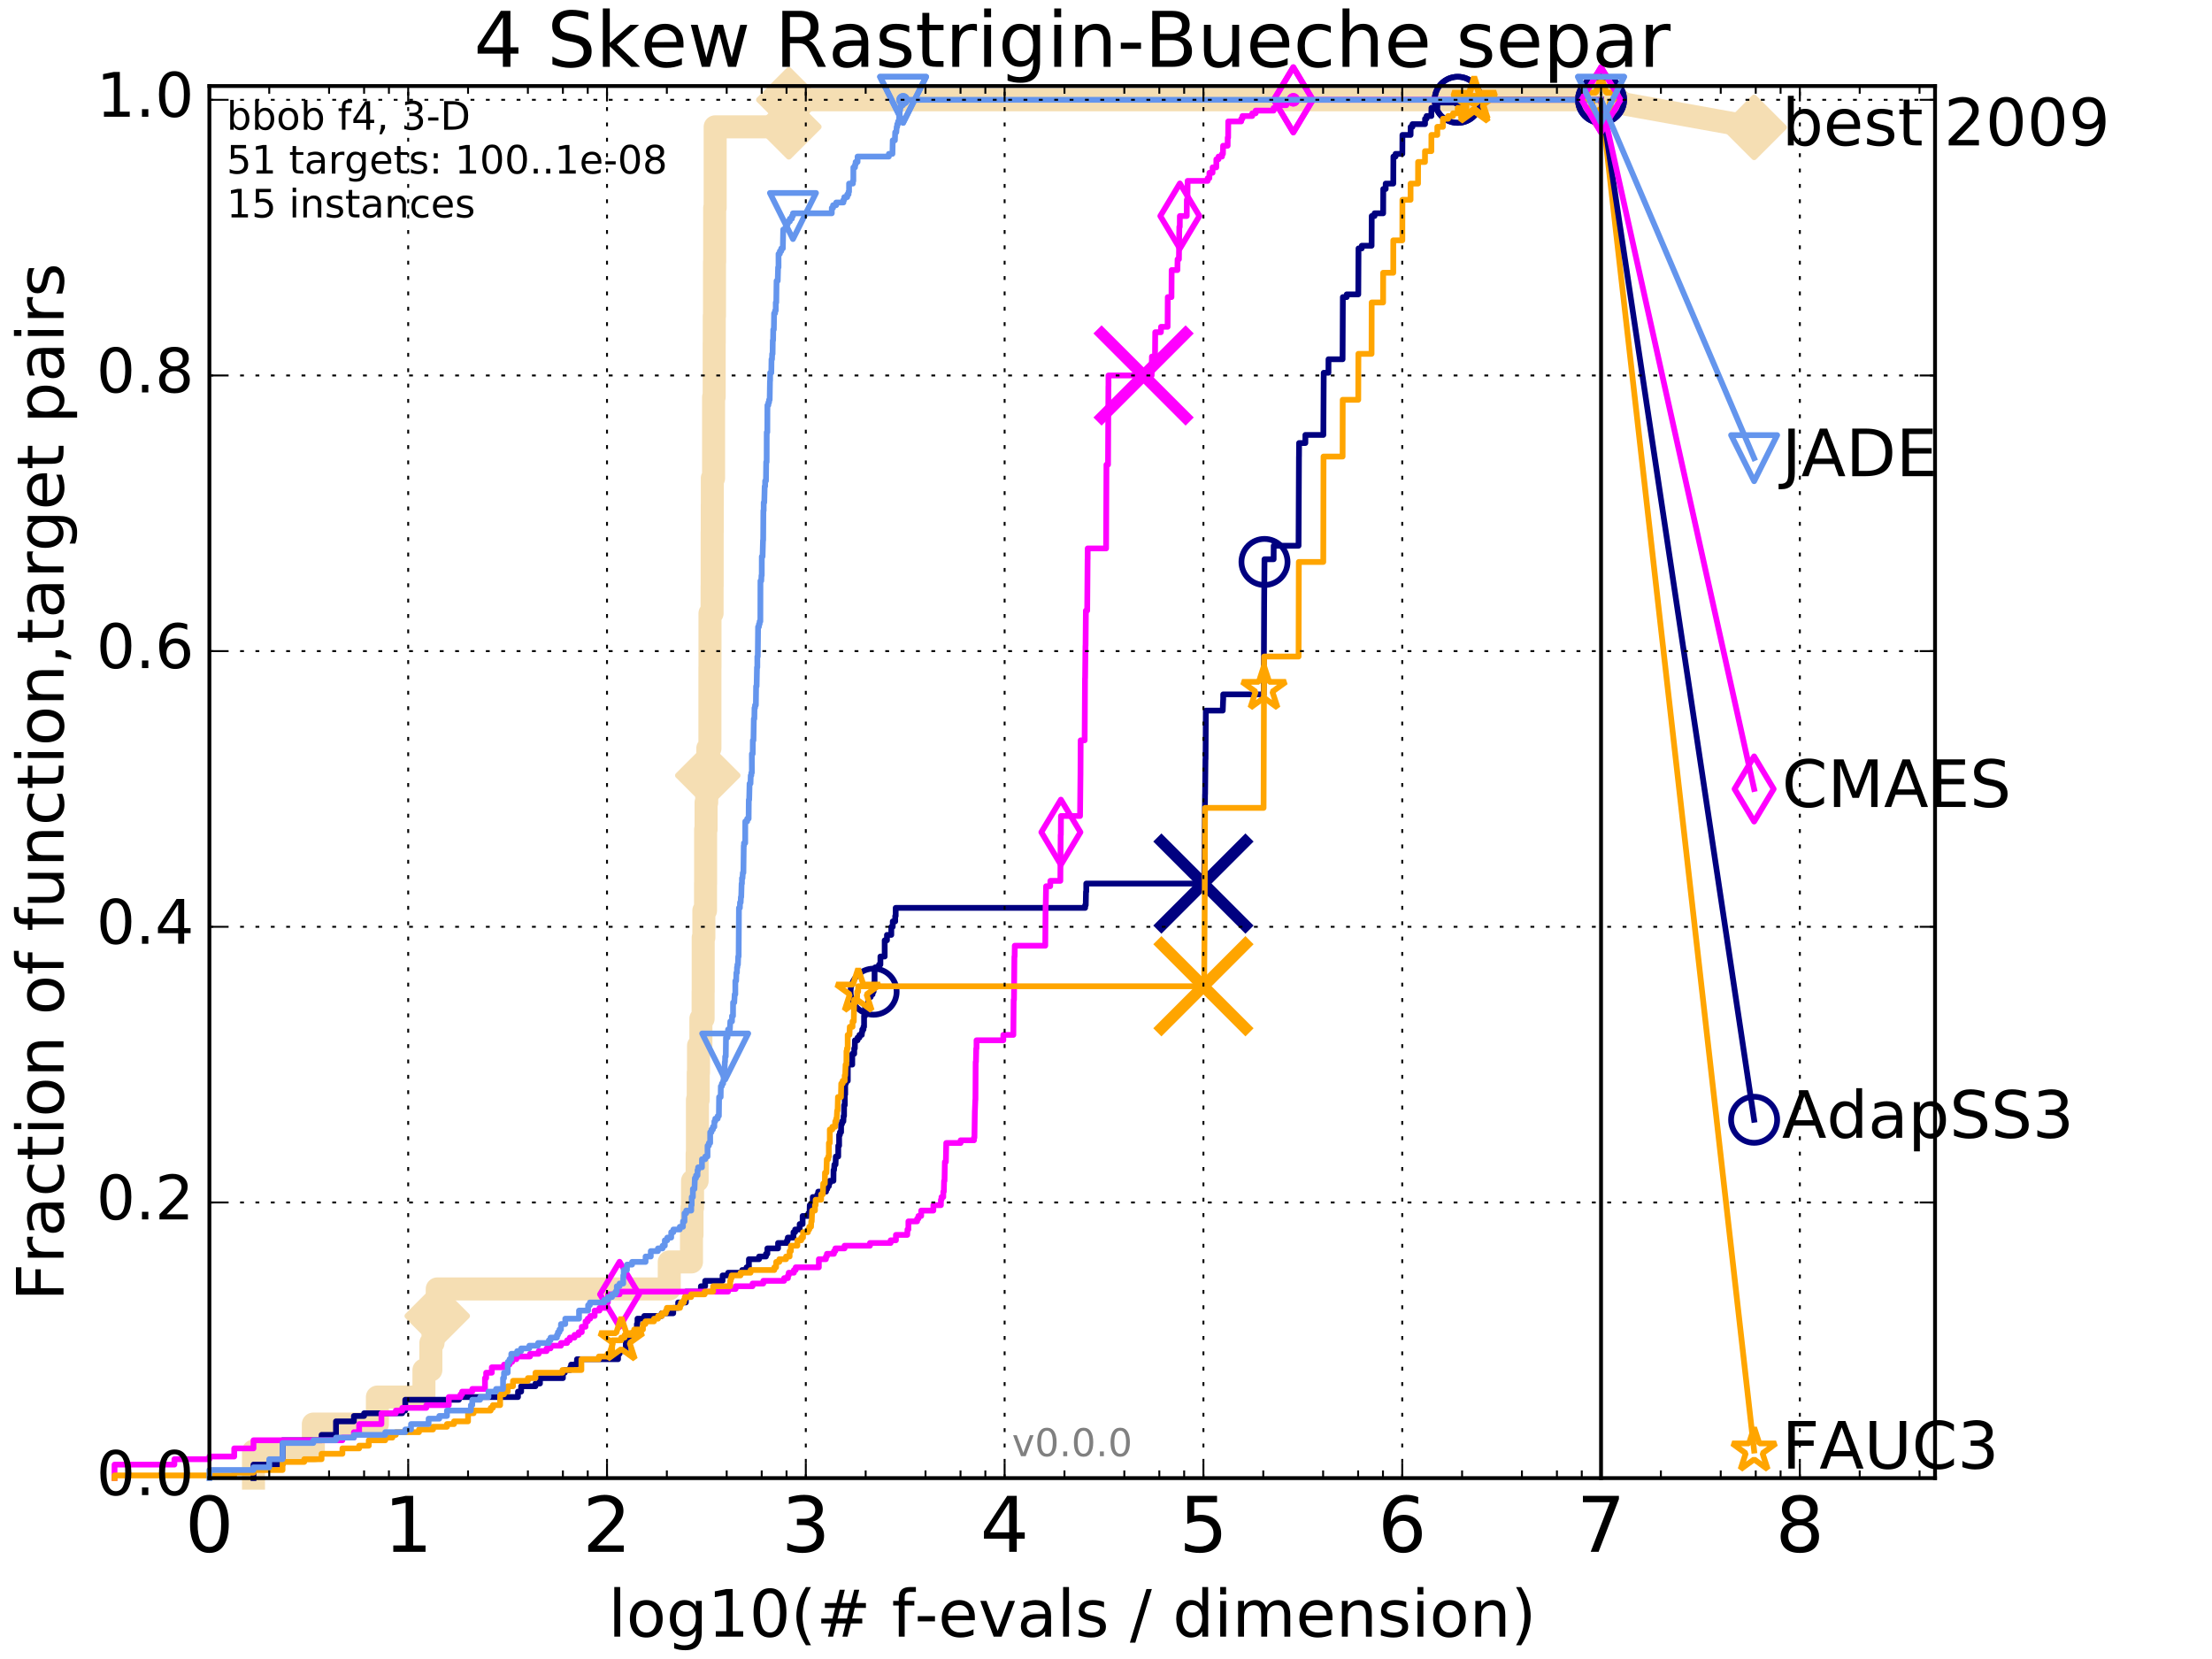 <?xml version="1.0" encoding="utf-8" standalone="no"?>
<!DOCTYPE svg PUBLIC "-//W3C//DTD SVG 1.1//EN"
  "http://www.w3.org/Graphics/SVG/1.1/DTD/svg11.dtd">
<!-- Created with matplotlib (http://matplotlib.org/) -->
<svg height="432pt" version="1.1" viewBox="0 0 576 432" width="576pt" xmlns="http://www.w3.org/2000/svg" xmlns:xlink="http://www.w3.org/1999/xlink">
 <defs>
  <style type="text/css">
*{stroke-linecap:butt;stroke-linejoin:round;stroke-miterlimit:100000;}
  </style>
 </defs>
 <g id="figure_1">
  <g id="patch_1">
   <path d="M 0 432 
L 576 432 
L 576 0 
L 0 0 
z
" style="fill:#ffffff;"/>
  </g>
  <g id="axes_1">
   <g id="patch_2">
    <path d="M 54.525 384.9 
L 503.88 384.9 
L 503.88 22.4 
L 54.525 22.4 
z
" style="fill:#ffffff;"/>
   </g>
   <g id="line2d_1">
    <path d="M 66.01 384.9 
L 66.01 377.863 
L 81.594 377.863 
L 81.594 370.825 
L 98.275 370.825 
L 98.275 363.788 
L 110.393 363.788 
L 110.393 356.75 
L 112.193 356.75 
L 112.193 349.713 
L 112.762 349.713 
L 112.762 342.675 
L 113.859 342.675 
L 113.859 335.638 
L 174.275 335.638 
L 174.275 328.6 
L 180.059 328.6 
L 180.059 321.563 
L 180.199 321.563 
L 180.199 314.525 
L 180.339 314.525 
L 180.339 307.488 
L 181.531 307.488 
L 181.531 300.45 
L 181.61 300.45 
L 181.61 286.375 
L 181.819 286.375 
L 181.819 279.338 
L 181.897 279.338 
L 181.897 272.301 
L 182.512 272.301 
L 182.512 265.263 
L 183.086 265.263 
L 183.086 258.226 
L 183.11 258.226 
L 183.11 244.151 
L 183.282 244.151 
L 183.282 237.113 
L 183.717 237.113 
L 183.717 230.076 
L 183.741 230.076 
L 183.741 216.001 
L 183.86 216.001 
L 183.86 208.963 
L 184.026 208.963 
L 184.026 201.926 
L 184.308 201.926 
L 184.308 194.888 
L 184.861 194.888 
L 184.861 173.776 
L 184.883 173.776 
L 184.883 159.701 
L 185.422 159.701 
L 185.422 152.664 
L 185.445 152.664 
L 185.445 138.589 
L 185.467 138.589 
L 185.467 131.551 
L 185.489 131.551 
L 185.489 124.514 
L 185.818 124.514 
L 185.818 103.401 
L 185.97 103.401 
L 185.97 89.326 
L 185.992 89.326 
L 185.992 82.289 
L 186.057 82.289 
L 186.057 68.214 
L 186.1 68.214 
L 186.1 54.139 
L 186.229 54.139 
L 186.229 33.027 
L 205.407 33.027 
L 205.407 25.989 
L 416.908 25.989 
" style="fill:none;stroke:#f5deb3;stroke-linecap:square;stroke-width:6.0;"/>
   </g>
   <g id="line2d_2">
    <defs>
     <path d="M -0 7.778 
L 7.778 0 
L 0 -7.778 
L -7.778 -0 
z
" id="m282faee8ec" style="stroke:#f5deb3;stroke-linejoin:miter;stroke-width:1.5;"/>
    </defs>
    <g>
     <use style="fill:#f5deb3;stroke:#f5deb3;stroke-linejoin:miter;stroke-width:1.5;" x="113.859" xlink:href="#m282faee8ec" y="342.675"/>
     <use style="fill:#f5deb3;stroke:#f5deb3;stroke-linejoin:miter;stroke-width:1.5;" x="184.308" xlink:href="#m282faee8ec" y="201.926"/>
     <use style="fill:#f5deb3;stroke:#f5deb3;stroke-linejoin:miter;stroke-width:1.5;" x="205.407" xlink:href="#m282faee8ec" y="33.027"/>
     <use style="fill:#f5deb3;stroke:#f5deb3;stroke-linejoin:miter;stroke-width:1.5;" x="205.407" xlink:href="#m282faee8ec" y="25.989"/>
     <use style="fill:#f5deb3;stroke:#f5deb3;stroke-linejoin:miter;stroke-width:1.5;" x="416.908" xlink:href="#m282faee8ec" y="25.989"/>
    </g>
   </g>
   <g id="line2d_3">
    <path d="M -15527.947 743.811 
" style="fill:none;stroke:#f5deb3;stroke-linecap:square;stroke-width:6.0;"/>
    <g>
     <use style="fill:#f5deb3;stroke:#f5deb3;stroke-linejoin:miter;stroke-width:1.5;" x="-15527.947" xlink:href="#m282faee8ec" y="743.811"/>
    </g>
   </g>
   <g id="line2d_4">
    <path d="M 416.908 25.989 
L 456.77 33.167 
" style="fill:none;stroke:#f5deb3;stroke-linecap:square;stroke-width:6.0;"/>
    <g>
     <use style="fill:#f5deb3;stroke:#f5deb3;stroke-linejoin:miter;stroke-width:1.5;" x="416.908" xlink:href="#m282faee8ec" y="25.989"/>
     <use style="fill:#f5deb3;stroke:#f5deb3;stroke-linejoin:miter;stroke-width:1.5;" x="456.77" xlink:href="#m282faee8ec" y="33.167"/>
    </g>
   </g>
   <g id="line2d_5">
    <defs>
     <path d="M 0 1.5 
C 0.398 1.5 0.779 1.342 1.061 1.061 
C 1.342 0.779 1.5 0.398 1.5 0 
C 1.5 -0.398 1.342 -0.779 1.061 -1.061 
C 0.779 -1.342 0.398 -1.5 0 -1.5 
C -0.398 -1.5 -0.779 -1.342 -1.061 -1.061 
C -1.342 -0.779 -1.5 -0.398 -1.5 0 
C -1.5 0.398 -1.342 0.779 -1.061 1.061 
C -0.779 1.342 -0.398 1.5 0 1.5 
z
" id="m712029e612" style="stroke:#f5deb3;stroke-width:0.5;"/>
    </defs>
    <g>
     <use style="fill:#f5deb3;stroke:#f5deb3;stroke-width:0.5;" x="205.407" xlink:href="#m712029e612" y="25.989"/>
     <use style="fill:#f5deb3;stroke:#f5deb3;stroke-width:0.5;" x="205.407" xlink:href="#m712029e612" y="25.989"/>
    </g>
   </g>
   <g id="line2d_6">
    <defs>
     <path d="M 0 1.5 
C 0.398 1.5 0.779 1.342 1.061 1.061 
C 1.342 0.779 1.5 0.398 1.5 0 
C 1.5 -0.398 1.342 -0.779 1.061 -1.061 
C 0.779 -1.342 0.398 -1.5 0 -1.5 
C -0.398 -1.5 -0.779 -1.342 -1.061 -1.061 
C -1.342 -0.779 -1.5 -0.398 -1.5 0 
C -1.5 0.398 -1.342 0.779 -1.061 1.061 
C -0.779 1.342 -0.398 1.5 0 1.5 
z
" id="m43c83aff8b" style="stroke:#000080;stroke-width:0.5;"/>
    </defs>
    <g>
     <use style="fill:#000080;stroke:#000080;stroke-width:0.5;" x="379.589" xlink:href="#m43c83aff8b" y="25.989"/>
     <use style="fill:#000080;stroke:#000080;stroke-width:0.5;" x="379.589" xlink:href="#m43c83aff8b" y="25.989"/>
    </g>
   </g>
   <g id="line2d_7">
    <path d="M 66.01 384.9 
L 66.01 381.381 
L 73.575 381.381 
L 73.575 375.048 
L 83.737 375.048 
L 83.737 373.64 
L 87.493 373.64 
L 87.493 370.121 
L 92.161 370.121 
L 92.161 368.714 
L 94.809 368.714 
L 94.809 368.01 
L 104.743 368.01 
L 104.743 367.306 
L 105.532 367.306 
L 105.532 364.491 
L 119.509 364.491 
L 119.509 363.788 
L 134.884 363.788 
L 134.884 362.38 
L 135.709 362.38 
L 135.709 360.973 
L 139.434 360.973 
L 139.434 360.269 
L 140.604 360.269 
L 140.604 358.861 
L 146.578 358.861 
L 146.578 357.454 
L 147.072 357.454 
L 147.072 356.75 
L 148.493 356.75 
L 148.493 356.046 
L 148.721 356.046 
L 148.721 355.343 
L 150.151 355.343 
L 150.257 353.935 
L 160.943 353.935 
L 160.943 352.528 
L 161.335 352.528 
L 161.335 351.824 
L 162.96 351.824 
L 162.96 349.713 
L 163.2 349.713 
L 163.2 349.009 
L 163.613 349.009 
L 163.613 348.305 
L 165.574 348.305 
L 165.574 346.194 
L 165.841 346.194 
L 165.841 344.786 
L 166 344.786 
L 166 343.379 
L 167.771 343.379 
L 167.771 342.675 
L 172.296 342.675 
L 172.296 341.971 
L 175.308 341.971 
L 175.308 340.564 
L 176.593 340.564 
L 176.593 339.156 
L 178.604 339.156 
L 178.604 336.341 
L 182.512 336.341 
L 182.512 334.934 
L 183.621 334.934 
L 183.621 333.526 
L 188.157 333.526 
L 188.157 332.119 
L 189.603 332.119 
L 189.603 331.415 
L 193.268 331.415 
L 193.268 330.711 
L 194.397 330.711 
L 194.397 330.008 
L 195.014 330.008 
L 195.014 327.897 
L 197.662 327.897 
L 197.662 327.193 
L 199.456 327.193 
L 199.456 326.489 
L 199.822 326.489 
L 199.822 325.082 
L 202.602 325.082 
L 202.602 323.674 
L 204.927 323.674 
L 204.927 322.97 
L 205.141 322.97 
L 205.141 322.267 
L 206.615 322.267 
L 206.615 320.859 
L 207.051 320.859 
L 207.051 320.155 
L 208.233 320.155 
L 208.233 318.748 
L 209 318.748 
L 209 316.637 
L 210.497 316.637 
L 210.497 315.933 
L 210.807 315.933 
L 210.857 313.822 
L 211.444 313.822 
L 211.444 313.118 
L 211.639 313.118 
L 211.639 311.71 
L 212.83 311.71 
L 212.83 311.007 
L 213.065 311.007 
L 213.065 310.303 
L 215.099 310.303 
L 215.099 309.599 
L 215.423 309.599 
L 215.423 308.895 
L 215.829 308.895 
L 215.829 308.192 
L 216.046 308.192 
L 216.046 307.488 
L 217.024 307.488 
L 217.057 304.673 
L 217.187 304.673 
L 217.273 303.265 
L 217.573 303.265 
L 217.647 301.154 
L 218.274 301.154 
L 218.284 298.339 
L 218.504 298.339 
L 218.504 295.524 
L 218.712 295.524 
L 218.712 294.82 
L 219.018 294.82 
L 219.023 292.709 
L 219.256 292.709 
L 219.256 292.005 
L 219.613 292.005 
L 219.666 290.598 
L 219.787 290.598 
L 219.801 287.783 
L 219.974 287.783 
L 219.974 284.968 
L 220.088 284.968 
L 220.088 282.153 
L 220.277 282.153 
L 220.277 281.449 
L 220.762 281.449 
L 220.762 277.227 
L 221.925 277.227 
L 221.925 274.412 
L 222.435 274.412 
L 222.435 273.004 
L 222.593 273.004 
L 222.627 270.893 
L 223.304 270.893 
L 223.304 270.189 
L 223.801 270.189 
L 223.801 269.486 
L 224.412 269.486 
L 224.412 268.782 
L 224.526 268.782 
L 224.526 268.078 
L 224.839 268.078 
L 224.839 267.374 
L 225.004 267.374 
L 225.004 264.559 
L 225.258 264.559 
L 225.258 262.448 
L 225.721 262.448 
L 225.721 261.744 
L 226.048 261.744 
L 226.084 259.633 
L 226.726 259.633 
L 226.726 258.929 
L 227.212 258.929 
L 227.212 258.226 
L 227.487 258.226 
L 227.487 256.114 
L 227.735 256.114 
L 227.735 252.596 
L 227.907 252.596 
L 227.907 251.892 
L 228.891 251.892 
L 228.891 251.188 
L 229.255 251.188 
L 229.255 249.077 
L 230.37 249.077 
L 230.37 244.854 
L 230.963 244.854 
L 230.963 243.447 
L 232.091 243.447 
L 232.091 241.336 
L 232.469 241.336 
L 232.469 239.928 
L 233.112 239.928 
L 233.112 238.521 
L 233.236 238.521 
L 233.236 236.409 
L 282.565 236.409 
L 282.565 235.706 
L 282.723 235.706 
L 282.79 232.187 
L 282.86 232.187 
L 282.86 230.076 
L 313.564 230.076 
L 313.671 220.223 
L 313.68 220.223 
L 313.788 206.852 
L 313.807 206.852 
L 313.897 197.703 
L 313.924 197.703 
L 313.998 185.036 
L 318.397 185.036 
L 318.501 182.221 
L 318.52 182.221 
L 318.52 180.813 
L 329.072 180.813 
L 329.183 156.886 
L 329.184 156.886 
L 329.27 145.626 
L 331.651 145.626 
L 331.668 142.107 
L 338.141 142.107 
L 338.247 118.884 
L 338.256 118.884 
L 338.281 115.365 
L 339.914 115.365 
L 339.921 113.254 
L 344.596 113.254 
L 344.696 97.068 
L 345.927 97.068 
L 345.94 93.549 
L 349.604 93.549 
L 349.676 77.363 
L 350.678 77.363 
L 350.678 76.659 
L 353.694 76.659 
L 353.755 64.695 
L 354.595 64.695 
L 354.595 63.991 
L 357.16 63.991 
L 357.192 56.25 
L 357.929 56.25 
L 357.929 55.546 
L 360.173 55.546 
L 360.198 49.213 
L 360.828 49.213 
L 360.832 47.805 
L 362.805 47.805 
L 362.841 40.768 
L 363.402 40.768 
L 363.402 40.064 
L 365.167 40.064 
L 365.189 35.138 
L 367.316 35.138 
L 367.337 33.027 
L 367.802 33.027 
L 367.802 32.323 
L 371.076 32.323 
L 371.082 30.915 
L 371.473 30.915 
L 371.473 30.212 
L 372.725 30.212 
L 372.739 28.1 
L 374.272 28.1 
L 374.295 26.693 
L 379.589 26.693 
L 379.589 25.989 
L 416.908 25.989 
L 416.908 25.989 
" style="fill:none;stroke:#000080;stroke-linecap:square;stroke-width:1.5;"/>
   </g>
   <g id="line2d_8">
    <defs>
     <path d="M 0 6 
C 1.591 6 3.117 5.368 4.243 4.243 
C 5.368 3.117 6 1.591 6 0 
C 6 -1.591 5.368 -3.117 4.243 -4.243 
C 3.117 -5.368 1.591 -6 0 -6 
C -1.591 -6 -3.117 -5.368 -4.243 -4.243 
C -5.368 -3.117 -6 -1.591 -6 0 
C -6 1.591 -5.368 3.117 -4.243 4.243 
C -3.117 5.368 -1.591 6 0 6 
z
" id="mb601d3051a" style="stroke:#000080;stroke-width:1.5;"/>
    </defs>
    <g>
     <use style="fill:none;stroke:#000080;stroke-width:1.5;" x="227.487" xlink:href="#mb601d3051a" y="258.226"/>
     <use style="fill:none;stroke:#000080;stroke-width:1.5;" x="329.27" xlink:href="#mb601d3051a" y="146.33"/>
     <use style="fill:none;stroke:#000080;stroke-width:1.5;" x="379.589" xlink:href="#mb601d3051a" y="25.989"/>
     <use style="fill:none;stroke:#000080;stroke-width:1.5;" x="379.589" xlink:href="#mb601d3051a" y="25.989"/>
     <use style="fill:none;stroke:#000080;stroke-width:1.5;" x="416.908" xlink:href="#mb601d3051a" y="25.989"/>
    </g>
   </g>
   <g id="line2d_9">
    <path d="M -15527.947 743.811 
" style="fill:none;stroke:#000080;stroke-linecap:square;stroke-width:1.5;"/>
    <g>
     <use style="fill:none;stroke:#000080;stroke-width:1.5;" x="-15527.947" xlink:href="#mb601d3051a" y="743.811"/>
    </g>
   </g>
   <g id="line2d_10">
    <path clip-path="url(#p67716d5af1)" d="M 313.37 230.076 
" style="fill:none;stroke:#000080;stroke-linecap:square;"/>
    <defs>
     <path d="M -12 12 
L 12 -12 
M -12 -12 
L 12 12 
" id="mdde94a3662" style="stroke:#000080;stroke-width:3.0;"/>
    </defs>
    <g clip-path="url(#p67716d5af1)">
     <use style="fill:#000080;stroke:#000080;stroke-width:3.0;" x="313.37" xlink:href="#mdde94a3662" y="230.076"/>
    </g>
   </g>
   <g id="line2d_11">
    <defs>
     <path d="M 0 1.5 
C 0.398 1.5 0.779 1.342 1.061 1.061 
C 1.342 0.779 1.5 0.398 1.5 0 
C 1.5 -0.398 1.342 -0.779 1.061 -1.061 
C 0.779 -1.342 0.398 -1.5 0 -1.5 
C -0.398 -1.5 -0.779 -1.342 -1.061 -1.061 
C -1.342 -0.779 -1.5 -0.398 -1.5 0 
C -1.5 0.398 -1.342 0.779 -1.061 1.061 
C -0.779 1.342 -0.398 1.5 0 1.5 
z
" id="m5860e9d13f" style="stroke:#ff00ff;stroke-width:0.5;"/>
    </defs>
    <g>
     <use style="fill:#ff00ff;stroke:#ff00ff;stroke-width:0.5;" x="336.774" xlink:href="#m5860e9d13f" y="25.989"/>
     <use style="fill:#ff00ff;stroke:#ff00ff;stroke-width:0.5;" x="336.774" xlink:href="#m5860e9d13f" y="25.989"/>
    </g>
   </g>
   <g id="line2d_12">
    <path d="M 29.825 384.9 
L 29.825 381.381 
L 45.409 381.381 
L 45.409 379.974 
L 54.525 379.974 
L 54.525 379.27 
L 60.993 379.27 
L 60.993 377.159 
L 66.01 377.159 
L 66.01 375.048 
L 89.159 375.048 
L 89.159 374.344 
L 92.161 374.344 
L 92.161 372.936 
L 93.524 372.936 
L 93.524 370.825 
L 99.321 370.825 
L 99.321 368.01 
L 103.077 368.01 
L 103.077 367.306 
L 104.743 367.306 
L 104.743 366.603 
L 111.009 366.603 
L 111.009 365.899 
L 116.861 365.899 
L 116.861 363.788 
L 119.922 363.788 
L 119.922 363.084 
L 120.327 363.084 
L 120.327 362.38 
L 122.975 362.38 
L 122.975 361.676 
L 126.287 361.676 
L 126.287 358.861 
L 126.593 358.861 
L 126.593 357.454 
L 128.063 357.454 
L 128.063 356.046 
L 131.243 356.046 
L 131.243 355.343 
L 132.678 355.343 
L 132.678 354.639 
L 133.363 354.639 
L 133.363 353.935 
L 134.46 353.935 
L 134.46 353.231 
L 138.017 353.231 
L 138.017 352.528 
L 140.276 352.528 
L 140.276 351.824 
L 142.329 351.824 
L 142.329 351.12 
L 143.361 351.12 
L 143.361 350.416 
L 146.073 350.416 
L 146.073 349.713 
L 147.675 349.713 
L 147.675 349.009 
L 148.378 349.009 
L 148.378 348.305 
L 149.612 348.305 
L 149.612 347.601 
L 150.677 347.601 
L 150.677 346.898 
L 151.495 346.898 
L 151.495 345.49 
L 152.477 345.49 
L 152.477 344.083 
L 153.046 344.083 
L 153.046 343.379 
L 153.692 343.379 
L 153.692 342.675 
L 154.846 342.675 
L 154.846 341.268 
L 156.107 341.268 
L 156.107 340.564 
L 157.988 340.564 
L 157.988 339.156 
L 158.287 339.156 
L 158.361 337.045 
L 161.335 337.045 
L 161.335 336.341 
L 189.603 336.341 
L 189.603 335.638 
L 191.561 335.638 
L 191.561 334.934 
L 195.964 334.934 
L 195.964 334.23 
L 198.768 334.23 
L 198.768 333.526 
L 204.179 333.526 
L 204.179 332.823 
L 205.178 332.823 
L 205.178 332.119 
L 205.379 332.119 
L 205.379 331.415 
L 206.727 331.415 
L 206.727 330.711 
L 207.195 330.711 
L 207.195 330.008 
L 213.227 330.008 
L 213.227 327.897 
L 215.058 327.897 
L 215.058 327.193 
L 215.329 327.193 
L 215.329 326.489 
L 217.16 326.489 
L 217.16 325.785 
L 217.525 325.785 
L 217.525 325.082 
L 219.926 325.082 
L 219.926 324.378 
L 226.538 324.378 
L 226.538 323.674 
L 231.915 323.674 
L 231.915 322.97 
L 233.3 322.97 
L 233.3 321.563 
L 236.246 321.563 
L 236.306 320.155 
L 236.543 320.155 
L 236.543 318.044 
L 238.814 318.044 
L 238.814 317.34 
L 239.158 317.34 
L 239.158 316.637 
L 239.88 316.637 
L 239.88 315.229 
L 243.044 315.229 
L 243.044 313.822 
L 245.012 313.822 
L 245.012 312.414 
L 245.162 312.414 
L 245.162 311.71 
L 245.628 311.71 
L 245.628 310.303 
L 245.77 310.303 
L 245.839 307.488 
L 245.949 307.488 
L 246.041 302.562 
L 246.3 302.562 
L 246.402 297.635 
L 250.139 297.635 
L 250.139 296.932 
L 253.624 296.932 
L 253.624 296.228 
L 253.741 296.228 
L 253.85 289.19 
L 253.867 289.19 
L 253.974 286.375 
L 254.003 286.375 
L 254.063 276.523 
L 254.134 276.523 
L 254.21 273.004 
L 254.283 273.004 
L 254.283 270.893 
L 261.263 270.893 
L 261.263 269.486 
L 263.876 269.486 
L 263.957 260.337 
L 264.04 260.337 
L 264.148 249.077 
L 264.206 249.077 
L 264.246 246.262 
L 272.183 246.262 
L 272.271 235.706 
L 272.305 235.706 
L 272.401 230.779 
L 273.467 230.779 
L 273.513 229.372 
L 276.113 229.372 
L 276.193 217.408 
L 276.238 217.408 
L 276.277 212.482 
L 281.242 212.482 
L 281.35 201.926 
L 281.354 201.926 
L 281.404 192.777 
L 282.44 192.777 
L 282.536 176.591 
L 282.558 176.591 
L 282.655 168.146 
L 282.677 168.146 
L 282.764 158.997 
L 283.107 158.997 
L 283.208 145.626 
L 283.225 145.626 
L 283.237 142.811 
L 288.024 142.811 
L 288.118 120.995 
L 288.53 120.995 
L 288.627 100.586 
L 288.644 100.586 
L 288.644 97.771 
L 299.892 97.771 
L 299.957 92.845 
L 300.76 92.845 
L 300.82 86.511 
L 302.296 86.511 
L 302.331 85.104 
L 304.041 85.104 
L 304.084 77.363 
L 305.05 77.363 
L 305.094 70.325 
L 306.594 70.325 
L 306.64 67.51 
L 306.991 67.51 
L 307.091 59.065 
L 307.213 59.065 
L 307.233 56.25 
L 309.026 56.25 
L 309.052 52.028 
L 309.216 52.028 
L 309.251 47.102 
L 314.47 47.102 
L 314.47 46.398 
L 314.911 46.398 
L 314.938 44.99 
L 315.747 44.99 
L 315.756 43.583 
L 316.715 43.583 
L 316.735 41.472 
L 317.306 41.472 
L 317.306 40.768 
L 318.211 40.768 
L 318.211 40.064 
L 318.452 40.064 
L 318.491 37.953 
L 319.679 37.953 
L 319.692 35.842 
L 319.807 35.842 
L 319.832 31.619 
L 323.216 31.619 
L 323.216 30.915 
L 323.528 30.915 
L 323.528 30.212 
L 326.084 30.212 
L 326.084 29.508 
L 326.975 29.508 
L 326.975 28.804 
L 331.654 28.804 
L 331.654 28.1 
L 332.417 28.1 
L 332.417 27.397 
L 334.955 27.397 
L 334.955 26.693 
L 336.774 26.693 
L 336.774 25.989 
L 416.908 25.989 
L 416.908 25.989 
" style="fill:none;stroke:#ff00ff;stroke-linecap:square;stroke-width:1.5;"/>
   </g>
   <g id="line2d_13">
    <defs>
     <path d="M -0 8.485 
L 5.091 0 
L 0 -8.485 
L -5.091 -0 
z
" id="m9f2f7e2a39" style="stroke:#ff00ff;stroke-linejoin:miter;stroke-width:1.5;"/>
    </defs>
    <g>
     <use style="fill:none;stroke:#ff00ff;stroke-linejoin:miter;stroke-width:1.5;" x="161.335" xlink:href="#m9f2f7e2a39" y="337.045"/>
     <use style="fill:none;stroke:#ff00ff;stroke-linejoin:miter;stroke-width:1.5;" x="276.251" xlink:href="#m9f2f7e2a39" y="216.705"/>
     <use style="fill:none;stroke:#ff00ff;stroke-linejoin:miter;stroke-width:1.5;" x="307.233" xlink:href="#m9f2f7e2a39" y="56.25"/>
     <use style="fill:none;stroke:#ff00ff;stroke-linejoin:miter;stroke-width:1.5;" x="336.774" xlink:href="#m9f2f7e2a39" y="25.989"/>
     <use style="fill:none;stroke:#ff00ff;stroke-linejoin:miter;stroke-width:1.5;" x="336.774" xlink:href="#m9f2f7e2a39" y="25.989"/>
     <use style="fill:none;stroke:#ff00ff;stroke-linejoin:miter;stroke-width:1.5;" x="416.908" xlink:href="#m9f2f7e2a39" y="25.989"/>
    </g>
   </g>
   <g id="line2d_14">
    <path d="M -15527.947 743.811 
" style="fill:none;stroke:#ff00ff;stroke-linecap:square;stroke-width:1.5;"/>
    <g>
     <use style="fill:none;stroke:#ff00ff;stroke-linejoin:miter;stroke-width:1.5;" x="-15527.947" xlink:href="#m9f2f7e2a39" y="743.811"/>
    </g>
   </g>
   <g id="line2d_15">
    <path clip-path="url(#p67716d5af1)" d="M 297.787 97.771 
" style="fill:none;stroke:#ff00ff;stroke-linecap:square;"/>
    <defs>
     <path d="M -12 12 
L 12 -12 
M -12 -12 
L 12 12 
" id="m5291f482b2" style="stroke:#ff00ff;stroke-width:3.0;"/>
    </defs>
    <g clip-path="url(#p67716d5af1)">
     <use style="fill:#ff00ff;stroke:#ff00ff;stroke-width:3.0;" x="297.787" xlink:href="#m5291f482b2" y="97.771"/>
    </g>
   </g>
   <g id="line2d_16">
    <defs>
     <path d="M 0 1.5 
C 0.398 1.5 0.779 1.342 1.061 1.061 
C 1.342 0.779 1.5 0.398 1.5 0 
C 1.5 -0.398 1.342 -0.779 1.061 -1.061 
C 0.779 -1.342 0.398 -1.5 0 -1.5 
C -0.398 -1.5 -0.779 -1.342 -1.061 -1.061 
C -1.342 -0.779 -1.5 -0.398 -1.5 0 
C -1.5 0.398 -1.342 0.779 -1.061 1.061 
C -0.779 1.342 -0.398 1.5 0 1.5 
z
" id="m528e260de7" style="stroke:#ffa500;stroke-width:0.5;"/>
    </defs>
    <g>
     <use style="fill:#ffa500;stroke:#ffa500;stroke-width:0.5;" x="383.882" xlink:href="#m528e260de7" y="25.989"/>
     <use style="fill:#ffa500;stroke:#ffa500;stroke-width:0.5;" x="383.882" xlink:href="#m528e260de7" y="25.989"/>
    </g>
   </g>
   <g id="line2d_17">
    <path d="M 29.825 384.9 
L 29.825 384.196 
L 60.993 384.196 
L 60.993 383.493 
L 66.01 383.493 
L 66.01 382.789 
L 73.575 382.789 
L 73.575 380.678 
L 79.225 380.678 
L 79.225 379.974 
L 83.737 379.974 
L 83.737 378.566 
L 89.159 378.566 
L 89.159 377.159 
L 93.524 377.159 
L 93.524 376.455 
L 96.025 376.455 
L 96.025 375.048 
L 100.32 375.048 
L 100.32 374.344 
L 102.195 374.344 
L 102.195 373.64 
L 103.077 373.64 
L 103.077 372.936 
L 109.108 372.936 
L 109.108 372.233 
L 112.762 372.233 
L 112.762 371.529 
L 116.388 371.529 
L 116.388 370.825 
L 118.224 370.825 
L 118.224 370.121 
L 121.878 370.121 
L 121.878 368.01 
L 123.329 368.01 
L 123.329 367.306 
L 127.777 367.306 
L 127.777 366.603 
L 128.346 366.603 
L 128.346 365.899 
L 130.232 365.899 
L 130.232 363.084 
L 131.243 363.084 
L 131.243 362.38 
L 132.21 362.38 
L 132.21 360.973 
L 133.587 360.973 
L 133.587 359.565 
L 137.462 359.565 
L 137.462 358.861 
L 139.434 358.861 
L 139.434 357.454 
L 146.453 357.454 
L 146.453 356.75 
L 151.394 356.75 
L 151.394 353.935 
L 155.943 353.935 
L 155.943 353.231 
L 158.212 353.231 
L 158.212 352.528 
L 159.373 352.528 
L 159.444 349.009 
L 161.784 349.009 
L 161.784 348.305 
L 162.656 348.305 
L 162.656 347.601 
L 164.755 347.601 
L 164.755 346.898 
L 165.141 346.898 
L 165.141 346.194 
L 167.428 346.194 
L 167.428 344.786 
L 168.061 344.786 
L 168.061 344.083 
L 170.3 344.083 
L 170.3 343.379 
L 171.361 343.379 
L 171.361 342.675 
L 172.375 342.675 
L 172.375 341.971 
L 173.383 341.971 
L 173.383 341.268 
L 173.647 341.268 
L 173.647 340.564 
L 177.081 340.564 
L 177.081 339.86 
L 177.337 339.86 
L 177.337 339.156 
L 178.087 339.156 
L 178.087 338.453 
L 178.301 338.453 
L 178.301 337.749 
L 179.974 337.749 
L 179.974 337.045 
L 183.5 337.045 
L 183.5 336.341 
L 185.687 336.341 
L 185.687 334.934 
L 190.131 334.934 
L 190.131 333.526 
L 190.274 333.526 
L 190.274 332.823 
L 190.506 332.823 
L 190.506 332.119 
L 192.825 332.119 
L 192.825 331.415 
L 195.445 331.415 
L 195.445 330.711 
L 201.63 330.711 
L 201.63 330.008 
L 202.09 330.008 
L 202.121 328.6 
L 202.93 328.6 
L 202.93 327.897 
L 204.684 327.897 
L 204.684 327.193 
L 205.616 327.193 
L 205.616 325.785 
L 205.948 325.785 
L 205.948 324.378 
L 207.629 324.378 
L 207.629 322.97 
L 208.639 322.97 
L 208.639 322.267 
L 209.109 322.267 
L 209.109 320.859 
L 210.395 320.859 
L 210.395 320.155 
L 210.735 320.155 
L 210.735 319.452 
L 211.192 319.452 
L 211.255 318.044 
L 211.374 318.044 
L 211.479 315.229 
L 212.219 315.229 
L 212.219 313.822 
L 212.393 313.822 
L 212.393 312.414 
L 213.818 312.414 
L 213.818 311.007 
L 214.26 311.007 
L 214.364 308.192 
L 214.789 308.192 
L 214.819 305.377 
L 215.194 305.377 
L 215.3 301.858 
L 215.667 301.858 
L 215.667 301.154 
L 215.84 301.154 
L 215.84 297.635 
L 216.08 297.635 
L 216.08 294.117 
L 216.74 294.117 
L 216.74 293.413 
L 217.472 293.413 
L 217.498 292.005 
L 217.737 292.005 
L 217.737 291.302 
L 217.879 291.302 
L 217.989 289.19 
L 218.113 289.19 
L 218.201 285.672 
L 218.983 285.672 
L 219.058 282.153 
L 219.432 282.153 
L 219.432 281.449 
L 219.959 281.449 
L 219.959 280.042 
L 220.093 280.042 
L 220.187 277.227 
L 220.399 277.227 
L 220.418 273.708 
L 220.558 273.708 
L 220.558 273.004 
L 220.738 273.004 
L 220.738 269.486 
L 221.195 269.486 
L 221.285 267.374 
L 221.999 267.374 
L 221.999 265.967 
L 222.324 265.967 
L 222.41 260.337 
L 223.076 260.337 
L 223.076 259.633 
L 223.192 259.633 
L 223.192 258.226 
L 223.464 258.226 
L 223.464 256.818 
L 313.558 256.818 
L 313.665 240.632 
L 313.674 240.632 
L 313.783 212.482 
L 313.787 212.482 
L 313.789 210.371 
L 329.032 210.371 
L 329.14 177.998 
L 329.146 177.998 
L 329.164 170.961 
L 338.15 170.961 
L 338.211 146.33 
L 344.578 146.33 
L 344.643 118.884 
L 349.61 118.884 
L 349.639 104.105 
L 353.686 104.105 
L 353.724 92.141 
L 357.153 92.141 
L 357.18 78.77 
L 360.156 78.77 
L 360.173 71.029 
L 362.803 71.029 
L 362.814 62.584 
L 365.166 62.584 
L 365.181 52.028 
L 367.305 52.028 
L 367.313 47.805 
L 369.254 47.805 
L 369.273 42.175 
L 371.06 42.175 
L 371.066 39.36 
L 372.724 39.36 
L 372.734 35.138 
L 374.268 35.138 
L 374.275 33.027 
L 375.728 33.027 
L 375.732 30.915 
L 377.089 30.915 
L 377.089 30.212 
L 378.372 30.212 
L 378.372 29.508 
L 379.582 29.508 
L 379.592 28.1 
L 381.839 28.1 
L 381.839 26.693 
L 383.882 26.693 
L 383.882 25.989 
L 416.908 25.989 
L 416.908 25.989 
" style="fill:none;stroke:#ffa500;stroke-linecap:square;stroke-width:1.5;"/>
   </g>
   <g id="line2d_18">
    <defs>
     <path d="M 0 -6 
L -1.347 -1.854 
L -5.706 -1.854 
L -2.18 0.708 
L -3.527 4.854 
L -0 2.292 
L 3.527 4.854 
L 2.18 0.708 
L 5.706 -1.854 
L 1.347 -1.854 
z
" id="m8c3bd1c776" style="stroke:#ffa500;stroke-linejoin:bevel;stroke-width:1.5;"/>
    </defs>
    <g>
     <use style="fill:none;stroke:#ffa500;stroke-linejoin:bevel;stroke-width:1.5;" x="161.784" xlink:href="#m8c3bd1c776" y="349.009"/>
     <use style="fill:none;stroke:#ffa500;stroke-linejoin:bevel;stroke-width:1.5;" x="223.464" xlink:href="#m8c3bd1c776" y="258.226"/>
     <use style="fill:none;stroke:#ffa500;stroke-linejoin:bevel;stroke-width:1.5;" x="329.14" xlink:href="#m8c3bd1c776" y="179.406"/>
     <use style="fill:none;stroke:#ffa500;stroke-linejoin:bevel;stroke-width:1.5;" x="383.882" xlink:href="#m8c3bd1c776" y="26.693"/>
     <use style="fill:none;stroke:#ffa500;stroke-linejoin:bevel;stroke-width:1.5;" x="383.882" xlink:href="#m8c3bd1c776" y="25.989"/>
     <use style="fill:none;stroke:#ffa500;stroke-linejoin:bevel;stroke-width:1.5;" x="416.908" xlink:href="#m8c3bd1c776" y="25.989"/>
    </g>
   </g>
   <g id="line2d_19">
    <path d="M -15527.947 743.811 
" style="fill:none;stroke:#ffa500;stroke-linecap:square;stroke-width:1.5;"/>
    <g>
     <use style="fill:none;stroke:#ffa500;stroke-linejoin:bevel;stroke-width:1.5;" x="-15527.947" xlink:href="#m8c3bd1c776" y="743.811"/>
    </g>
   </g>
   <g id="line2d_20">
    <path clip-path="url(#p67716d5af1)" d="M 313.37 256.818 
" style="fill:none;stroke:#ffa500;stroke-linecap:square;"/>
    <defs>
     <path d="M -12 12 
L 12 -12 
M -12 -12 
L 12 12 
" id="m9bb6473fe6" style="stroke:#ffa500;stroke-width:3.0;"/>
    </defs>
    <g clip-path="url(#p67716d5af1)">
     <use style="fill:#ffa500;stroke:#ffa500;stroke-width:3.0;" x="313.37" xlink:href="#m9bb6473fe6" y="256.818"/>
    </g>
   </g>
   <g id="line2d_21">
    <defs>
     <path d="M 0 1.5 
C 0.398 1.5 0.779 1.342 1.061 1.061 
C 1.342 0.779 1.5 0.398 1.5 0 
C 1.5 -0.398 1.342 -0.779 1.061 -1.061 
C 0.779 -1.342 0.398 -1.5 0 -1.5 
C -0.398 -1.5 -0.779 -1.342 -1.061 -1.061 
C -1.342 -0.779 -1.5 -0.398 -1.5 0 
C -1.5 0.398 -1.342 0.779 -1.061 1.061 
C -0.779 1.342 -0.398 1.5 0 1.5 
z
" id="ma81ca2a9ee" style="stroke:#6495ed;stroke-width:0.5;"/>
    </defs>
    <g>
     <use style="fill:#6495ed;stroke:#6495ed;stroke-width:0.5;" x="235.163" xlink:href="#ma81ca2a9ee" y="25.989"/>
     <use style="fill:#6495ed;stroke:#6495ed;stroke-width:0.5;" x="235.163" xlink:href="#ma81ca2a9ee" y="25.989"/>
    </g>
   </g>
   <g id="line2d_22">
    <path d="M 54.525 384.9 
L 54.525 382.789 
L 66.01 382.789 
L 66.01 382.085 
L 70.109 382.085 
L 70.109 379.974 
L 73.575 379.974 
L 73.575 375.751 
L 81.594 375.751 
L 81.594 375.048 
L 87.493 375.048 
L 87.493 374.344 
L 92.161 374.344 
L 92.161 373.64 
L 100.32 373.64 
L 100.32 372.936 
L 105.532 372.936 
L 105.532 372.233 
L 107.031 372.233 
L 107.031 370.825 
L 111.609 370.825 
L 111.609 369.418 
L 114.388 369.418 
L 114.388 368.714 
L 116.388 368.714 
L 116.388 367.306 
L 122.615 367.306 
L 122.615 365.899 
L 122.975 365.899 
L 122.975 364.491 
L 125.02 364.491 
L 125.02 363.788 
L 127.193 363.788 
L 127.193 362.38 
L 129.174 362.38 
L 129.174 361.676 
L 130.994 361.676 
L 130.994 358.861 
L 131.243 358.861 
L 131.243 357.454 
L 132.21 357.454 
L 132.21 354.639 
L 132.678 354.639 
L 132.678 353.935 
L 133.137 353.935 
L 133.137 352.528 
L 134.673 352.528 
L 134.673 351.824 
L 135.709 351.824 
L 135.709 351.12 
L 137.834 351.12 
L 137.834 350.416 
L 140.11 350.416 
L 140.11 349.713 
L 142.924 349.713 
L 142.924 349.009 
L 143.361 349.009 
L 143.361 348.305 
L 145.027 348.305 
L 145.027 347.601 
L 145.293 347.601 
L 145.293 346.898 
L 145.686 346.898 
L 145.686 346.194 
L 146.073 346.194 
L 146.073 344.786 
L 147.194 344.786 
L 147.194 343.379 
L 150.781 343.379 
L 150.781 341.268 
L 153.14 341.268 
L 153.14 339.86 
L 153.601 339.86 
L 153.601 339.156 
L 157.378 339.156 
L 157.378 338.453 
L 158.361 338.453 
L 158.361 337.749 
L 159.373 337.749 
L 159.373 337.045 
L 160.274 337.045 
L 160.274 336.341 
L 160.611 336.341 
L 160.611 334.934 
L 161.335 334.934 
L 161.335 334.23 
L 162.287 334.23 
L 162.287 332.119 
L 162.411 332.119 
L 162.411 330.711 
L 163.259 330.711 
L 163.259 329.304 
L 164.587 329.304 
L 164.587 328.6 
L 168.109 328.6 
L 168.109 327.193 
L 169.458 327.193 
L 169.458 325.785 
L 171.32 325.785 
L 171.32 325.082 
L 172.533 325.082 
L 172.533 324.378 
L 173.116 324.378 
L 173.116 322.97 
L 173.759 322.97 
L 173.759 322.267 
L 174.78 322.267 
L 174.78 320.859 
L 175.343 320.859 
L 175.343 320.155 
L 177.016 320.155 
L 177.016 319.452 
L 177.84 319.452 
L 177.84 318.044 
L 178.24 318.044 
L 178.24 315.933 
L 178.694 315.933 
L 178.694 315.229 
L 180.002 315.229 
L 180.002 313.822 
L 180.115 313.822 
L 180.115 311.71 
L 180.422 311.71 
L 180.422 309.599 
L 180.834 309.599 
L 180.943 306.784 
L 181.239 306.784 
L 181.239 306.08 
L 181.636 306.08 
L 181.636 304.673 
L 181.793 304.673 
L 181.793 303.969 
L 182.788 303.969 
L 182.788 301.858 
L 183.645 301.858 
L 183.645 301.154 
L 184.238 301.154 
L 184.238 298.339 
L 184.586 298.339 
L 184.586 297.635 
L 184.929 297.635 
L 184.929 294.82 
L 185.266 294.82 
L 185.266 294.117 
L 185.643 294.117 
L 185.643 293.413 
L 186.014 293.413 
L 186.014 292.005 
L 186.25 292.005 
L 186.25 291.302 
L 186.883 291.302 
L 186.883 290.598 
L 187.193 290.598 
L 187.254 285.672 
L 187.66 285.672 
L 187.7 282.857 
L 187.979 282.857 
L 187.979 282.153 
L 188.313 282.153 
L 188.313 281.449 
L 188.43 281.449 
L 188.43 280.042 
L 188.546 280.042 
L 188.546 278.634 
L 188.681 278.634 
L 188.739 276.523 
L 188.796 276.523 
L 188.834 275.115 
L 188.986 275.115 
L 189.043 270.189 
L 189.436 270.189 
L 189.529 268.782 
L 189.584 268.782 
L 189.584 268.078 
L 190.059 268.078 
L 190.167 265.967 
L 190.612 265.967 
L 190.612 264.559 
L 190.874 264.559 
L 190.892 261.041 
L 191.203 261.041 
L 191.306 258.929 
L 191.476 258.929 
L 191.476 255.411 
L 191.695 255.411 
L 191.746 253.299 
L 191.896 253.299 
L 191.912 251.892 
L 192.012 251.892 
L 192.012 251.188 
L 192.161 251.188 
L 192.226 249.077 
L 192.341 249.077 
L 192.422 236.409 
L 192.665 236.409 
L 192.697 235.002 
L 192.873 235.002 
L 192.921 233.594 
L 193.016 233.594 
L 193.111 230.076 
L 193.205 230.076 
L 193.205 228.668 
L 193.346 228.668 
L 193.424 227.261 
L 193.579 227.261 
L 193.671 220.223 
L 193.733 220.223 
L 193.733 219.519 
L 194.052 219.519 
L 194.067 213.89 
L 194.561 213.89 
L 194.561 213.186 
L 194.942 213.186 
L 194.985 208.26 
L 195.087 208.26 
L 195.187 204.037 
L 195.43 204.037 
L 195.487 201.926 
L 195.643 201.926 
L 195.643 201.222 
L 195.783 201.222 
L 195.783 196.296 
L 196.006 196.296 
L 196.034 192.777 
L 196.199 192.777 
L 196.295 187.147 
L 196.432 187.147 
L 196.472 184.332 
L 196.608 184.332 
L 196.608 183.628 
L 196.823 183.628 
L 196.889 178.702 
L 197.022 178.702 
L 197.115 173.776 
L 197.207 173.776 
L 197.207 170.961 
L 197.325 170.961 
L 197.403 163.22 
L 197.624 163.22 
L 197.624 162.516 
L 197.804 162.516 
L 197.804 161.812 
L 197.995 161.812 
L 198.02 151.256 
L 198.234 151.256 
L 198.285 149.849 
L 198.36 149.849 
L 198.372 144.922 
L 198.571 144.922 
L 198.682 140.7 
L 198.731 140.7 
L 198.78 132.959 
L 198.866 132.959 
L 198.866 130.847 
L 199.012 130.847 
L 199.121 126.625 
L 199.241 126.625 
L 199.241 125.217 
L 199.456 125.217 
L 199.515 120.291 
L 199.634 120.291 
L 199.657 112.55 
L 199.81 112.55 
L 199.833 105.513 
L 200.077 105.513 
L 200.077 104.809 
L 200.262 104.809 
L 200.262 104.105 
L 200.422 104.105 
L 200.501 99.179 
L 200.535 99.179 
L 200.547 97.068 
L 200.85 97.068 
L 200.895 93.549 
L 201.029 93.549 
L 201.073 92.141 
L 201.183 92.141 
L 201.227 88.623 
L 201.315 88.623 
L 201.348 85.808 
L 201.511 85.808 
L 201.576 81.585 
L 201.824 81.585 
L 201.824 80.881 
L 202.005 80.881 
L 202.005 78.77 
L 202.142 78.77 
L 202.216 73.14 
L 202.519 73.14 
L 202.612 69.621 
L 202.726 69.621 
L 202.726 66.103 
L 203.072 66.103 
L 203.072 65.399 
L 203.434 65.399 
L 203.434 64.695 
L 203.848 64.695 
L 203.946 59.769 
L 204.561 59.769 
L 204.561 59.065 
L 204.899 59.065 
L 204.899 58.361 
L 205.141 58.361 
L 205.141 57.658 
L 205.679 57.658 
L 205.679 56.954 
L 206.205 56.954 
L 206.205 56.25 
L 206.485 56.25 
L 206.485 55.546 
L 216.596 55.546 
L 216.596 54.139 
L 216.926 54.139 
L 216.926 53.435 
L 217.737 53.435 
L 217.737 52.731 
L 219.618 52.731 
L 219.618 52.028 
L 219.859 52.028 
L 219.859 51.324 
L 220.618 51.324 
L 220.618 50.62 
L 220.959 50.62 
L 220.959 49.917 
L 221.095 49.917 
L 221.095 47.805 
L 222.095 47.805 
L 222.095 47.102 
L 222.212 47.102 
L 222.212 43.583 
L 222.644 43.583 
L 222.644 42.879 
L 222.804 42.879 
L 222.804 42.175 
L 223.308 42.175 
L 223.308 40.768 
L 231.456 40.768 
L 231.456 40.064 
L 232.39 40.064 
L 232.461 36.545 
L 233.026 36.545 
L 233.104 34.434 
L 233.4 34.434 
L 233.5 33.027 
L 233.63 33.027 
L 233.63 32.323 
L 233.858 32.323 
L 233.858 31.619 
L 234.08 31.619 
L 234.172 30.212 
L 234.273 30.212 
L 234.273 28.804 
L 234.392 28.804 
L 234.392 28.1 
L 234.535 28.1 
L 234.535 27.397 
L 235.129 27.397 
L 235.163 25.989 
L 416.908 25.989 
L 416.908 25.989 
" style="fill:none;stroke:#6495ed;stroke-linecap:square;stroke-width:1.5;"/>
   </g>
   <g id="line2d_23">
    <defs>
     <path d="M -0 6 
L 6 -6 
L -6 -6 
z
" id="mb71344c733" style="stroke:#6495ed;stroke-linejoin:miter;stroke-width:1.5;"/>
    </defs>
    <g>
     <use style="fill:none;stroke:#6495ed;stroke-linejoin:miter;stroke-width:1.5;" x="188.834" xlink:href="#mb71344c733" y="275.115"/>
     <use style="fill:none;stroke:#6495ed;stroke-linejoin:miter;stroke-width:1.5;" x="206.485" xlink:href="#mb71344c733" y="56.25"/>
     <use style="fill:none;stroke:#6495ed;stroke-linejoin:miter;stroke-width:1.5;" x="235.163" xlink:href="#mb71344c733" y="25.989"/>
     <use style="fill:none;stroke:#6495ed;stroke-linejoin:miter;stroke-width:1.5;" x="235.163" xlink:href="#mb71344c733" y="25.989"/>
     <use style="fill:none;stroke:#6495ed;stroke-linejoin:miter;stroke-width:1.5;" x="416.908" xlink:href="#mb71344c733" y="25.989"/>
    </g>
   </g>
   <g id="line2d_24">
    <path d="M -15527.947 743.811 
" style="fill:none;stroke:#6495ed;stroke-linecap:square;stroke-width:1.5;"/>
    <g>
     <use style="fill:none;stroke:#6495ed;stroke-linejoin:miter;stroke-width:1.5;" x="-15527.947" xlink:href="#mb71344c733" y="743.811"/>
    </g>
   </g>
   <g id="line2d_25">
    <path d="M 416.908 25.989 
L 456.77 377.722 
" style="fill:none;stroke:#ffa500;stroke-linecap:square;stroke-width:1.5;"/>
    <g>
     <use style="fill:none;stroke:#ffa500;stroke-linejoin:bevel;stroke-width:1.5;" x="416.908" xlink:href="#m8c3bd1c776" y="25.989"/>
     <use style="fill:none;stroke:#ffa500;stroke-linejoin:bevel;stroke-width:1.5;" x="456.77" xlink:href="#m8c3bd1c776" y="377.722"/>
    </g>
   </g>
   <g id="line2d_26">
    <path d="M 416.908 25.989 
L 456.77 291.583 
" style="fill:none;stroke:#000080;stroke-linecap:square;stroke-width:1.5;"/>
    <g>
     <use style="fill:none;stroke:#000080;stroke-width:1.5;" x="416.908" xlink:href="#mb601d3051a" y="25.989"/>
     <use style="fill:none;stroke:#000080;stroke-width:1.5;" x="456.77" xlink:href="#mb601d3051a" y="291.583"/>
    </g>
   </g>
   <g id="line2d_27">
    <path d="M 416.908 25.989 
L 456.77 205.445 
" style="fill:none;stroke:#ff00ff;stroke-linecap:square;stroke-width:1.5;"/>
    <g>
     <use style="fill:none;stroke:#ff00ff;stroke-linejoin:miter;stroke-width:1.5;" x="416.908" xlink:href="#m9f2f7e2a39" y="25.989"/>
     <use style="fill:none;stroke:#ff00ff;stroke-linejoin:miter;stroke-width:1.5;" x="456.77" xlink:href="#m9f2f7e2a39" y="205.445"/>
    </g>
   </g>
   <g id="line2d_28">
    <path d="M 416.908 25.989 
L 456.77 119.306 
" style="fill:none;stroke:#6495ed;stroke-linecap:square;stroke-width:1.5;"/>
    <g>
     <use style="fill:none;stroke:#6495ed;stroke-linejoin:miter;stroke-width:1.5;" x="416.908" xlink:href="#mb71344c733" y="25.989"/>
     <use style="fill:none;stroke:#6495ed;stroke-linejoin:miter;stroke-width:1.5;" x="456.77" xlink:href="#mb71344c733" y="119.306"/>
    </g>
   </g>
   <g id="line2d_29">
    <path d="M 416.908 384.9 
L 416.908 25.989 
" style="fill:none;stroke:#000000;stroke-linecap:square;"/>
   </g>
   <g id="patch_3">
    <path d="M 54.525 22.4 
L 503.88 22.4 
" style="fill:none;stroke:#000000;stroke-linecap:square;stroke-linejoin:miter;"/>
   </g>
   <g id="patch_4">
    <path d="M 503.88 384.9 
L 503.88 22.4 
" style="fill:none;stroke:#000000;stroke-linecap:square;stroke-linejoin:miter;"/>
   </g>
   <g id="patch_5">
    <path d="M 54.525 384.9 
L 503.88 384.9 
" style="fill:none;stroke:#000000;stroke-linecap:square;stroke-linejoin:miter;"/>
   </g>
   <g id="patch_6">
    <path d="M 54.525 384.9 
L 54.525 22.4 
" style="fill:none;stroke:#000000;stroke-linecap:square;stroke-linejoin:miter;"/>
   </g>
   <g id="matplotlib.axis_1">
    <g id="xtick_1">
     <g id="line2d_30">
      <path clip-path="url(#p67716d5af1)" d="M 54.525 384.9 
L 54.525 22.4 
" style="fill:none;stroke:#000000;stroke-dasharray:1,3;stroke-dashoffset:0.0;stroke-width:0.5;"/>
     </g>
     <g id="line2d_31">
      <defs>
       <path d="M 0 0 
L 0 -4 
" id="m89476ae1ed" style="stroke:#000000;stroke-width:0.5;"/>
      </defs>
      <g>
       <use style="stroke:#000000;stroke-width:0.5;" x="54.525" xlink:href="#m89476ae1ed" y="384.9"/>
      </g>
     </g>
     <g id="line2d_32">
      <defs>
       <path d="M 0 0 
L 0 4 
" id="m02bed941b8" style="stroke:#000000;stroke-width:0.5;"/>
      </defs>
      <g>
       <use style="stroke:#000000;stroke-width:0.5;" x="54.525" xlink:href="#m02bed941b8" y="22.4"/>
      </g>
     </g>
     <g id="text_1">
      <!-- 0 -->
      <defs>
       <path d="M 31.781 66.406 
Q 24.172 66.406 20.328 58.906 
Q 16.5 51.422 16.5 36.375 
Q 16.5 21.391 20.328 13.891 
Q 24.172 6.391 31.781 6.391 
Q 39.453 6.391 43.281 13.891 
Q 47.125 21.391 47.125 36.375 
Q 47.125 51.422 43.281 58.906 
Q 39.453 66.406 31.781 66.406 
M 31.781 74.219 
Q 44.047 74.219 50.516 64.516 
Q 56.984 54.828 56.984 36.375 
Q 56.984 17.969 50.516 8.266 
Q 44.047 -1.422 31.781 -1.422 
Q 19.531 -1.422 13.062 8.266 
Q 6.594 17.969 6.594 36.375 
Q 6.594 54.828 13.062 64.516 
Q 19.531 74.219 31.781 74.219 
" id="BitstreamVeraSans-Roman-30"/>
      </defs>
      <g transform="translate(48.163 404.097)scale(0.2 -0.2)">
       <use xlink:href="#BitstreamVeraSans-Roman-30"/>
      </g>
     </g>
    </g>
    <g id="xtick_2">
     <g id="line2d_33">
      <path clip-path="url(#p67716d5af1)" d="M 106.294 384.9 
L 106.294 22.4 
" style="fill:none;stroke:#000000;stroke-dasharray:1,3;stroke-dashoffset:0.0;stroke-width:0.5;"/>
     </g>
     <g id="line2d_34">
      <g>
       <use style="stroke:#000000;stroke-width:0.5;" x="106.294" xlink:href="#m89476ae1ed" y="384.9"/>
      </g>
     </g>
     <g id="line2d_35">
      <g>
       <use style="stroke:#000000;stroke-width:0.5;" x="106.294" xlink:href="#m02bed941b8" y="22.4"/>
      </g>
     </g>
     <g id="text_2">
      <!-- 1 -->
      <defs>
       <path d="M 12.406 8.297 
L 28.516 8.297 
L 28.516 63.922 
L 10.984 60.406 
L 10.984 69.391 
L 28.422 72.906 
L 38.281 72.906 
L 38.281 8.297 
L 54.391 8.297 
L 54.391 0 
L 12.406 0 
z
" id="BitstreamVeraSans-Roman-31"/>
      </defs>
      <g transform="translate(99.932 404.097)scale(0.2 -0.2)">
       <use xlink:href="#BitstreamVeraSans-Roman-31"/>
      </g>
     </g>
    </g>
    <g id="xtick_3">
     <g id="line2d_36">
      <path clip-path="url(#p67716d5af1)" d="M 158.063 384.9 
L 158.063 22.4 
" style="fill:none;stroke:#000000;stroke-dasharray:1,3;stroke-dashoffset:0.0;stroke-width:0.5;"/>
     </g>
     <g id="line2d_37">
      <g>
       <use style="stroke:#000000;stroke-width:0.5;" x="158.063" xlink:href="#m89476ae1ed" y="384.9"/>
      </g>
     </g>
     <g id="line2d_38">
      <g>
       <use style="stroke:#000000;stroke-width:0.5;" x="158.063" xlink:href="#m02bed941b8" y="22.4"/>
      </g>
     </g>
     <g id="text_3">
      <!-- 2 -->
      <defs>
       <path d="M 19.188 8.297 
L 53.609 8.297 
L 53.609 0 
L 7.328 0 
L 7.328 8.297 
Q 12.938 14.109 22.625 23.891 
Q 32.328 33.688 34.812 36.531 
Q 39.547 41.844 41.422 45.531 
Q 43.312 49.219 43.312 52.781 
Q 43.312 58.594 39.234 62.25 
Q 35.156 65.922 28.609 65.922 
Q 23.969 65.922 18.812 64.312 
Q 13.672 62.703 7.812 59.422 
L 7.812 69.391 
Q 13.766 71.781 18.938 73 
Q 24.125 74.219 28.422 74.219 
Q 39.75 74.219 46.484 68.547 
Q 53.219 62.891 53.219 53.422 
Q 53.219 48.922 51.531 44.891 
Q 49.859 40.875 45.406 35.406 
Q 44.188 33.984 37.641 27.219 
Q 31.109 20.453 19.188 8.297 
" id="BitstreamVeraSans-Roman-32"/>
      </defs>
      <g transform="translate(151.701 404.097)scale(0.2 -0.2)">
       <use xlink:href="#BitstreamVeraSans-Roman-32"/>
      </g>
     </g>
    </g>
    <g id="xtick_4">
     <g id="line2d_39">
      <path clip-path="url(#p67716d5af1)" d="M 209.832 384.9 
L 209.832 22.4 
" style="fill:none;stroke:#000000;stroke-dasharray:1,3;stroke-dashoffset:0.0;stroke-width:0.5;"/>
     </g>
     <g id="line2d_40">
      <g>
       <use style="stroke:#000000;stroke-width:0.5;" x="209.832" xlink:href="#m89476ae1ed" y="384.9"/>
      </g>
     </g>
     <g id="line2d_41">
      <g>
       <use style="stroke:#000000;stroke-width:0.5;" x="209.832" xlink:href="#m02bed941b8" y="22.4"/>
      </g>
     </g>
     <g id="text_4">
      <!-- 3 -->
      <defs>
       <path d="M 40.578 39.312 
Q 47.656 37.797 51.625 33 
Q 55.609 28.219 55.609 21.188 
Q 55.609 10.406 48.188 4.484 
Q 40.766 -1.422 27.094 -1.422 
Q 22.516 -1.422 17.656 -0.516 
Q 12.797 0.391 7.625 2.203 
L 7.625 11.719 
Q 11.719 9.328 16.594 8.109 
Q 21.484 6.891 26.812 6.891 
Q 36.078 6.891 40.938 10.547 
Q 45.797 14.203 45.797 21.188 
Q 45.797 27.641 41.281 31.266 
Q 36.766 34.906 28.719 34.906 
L 20.219 34.906 
L 20.219 43.016 
L 29.109 43.016 
Q 36.375 43.016 40.234 45.922 
Q 44.094 48.828 44.094 54.297 
Q 44.094 59.906 40.109 62.906 
Q 36.141 65.922 28.719 65.922 
Q 24.656 65.922 20.016 65.031 
Q 15.375 64.156 9.812 62.312 
L 9.812 71.094 
Q 15.438 72.656 20.344 73.438 
Q 25.25 74.219 29.594 74.219 
Q 40.828 74.219 47.359 69.109 
Q 53.906 64.016 53.906 55.328 
Q 53.906 49.266 50.438 45.094 
Q 46.969 40.922 40.578 39.312 
" id="BitstreamVeraSans-Roman-33"/>
      </defs>
      <g transform="translate(203.47 404.097)scale(0.2 -0.2)">
       <use xlink:href="#BitstreamVeraSans-Roman-33"/>
      </g>
     </g>
    </g>
    <g id="xtick_5">
     <g id="line2d_42">
      <path clip-path="url(#p67716d5af1)" d="M 261.601 384.9 
L 261.601 22.4 
" style="fill:none;stroke:#000000;stroke-dasharray:1,3;stroke-dashoffset:0.0;stroke-width:0.5;"/>
     </g>
     <g id="line2d_43">
      <g>
       <use style="stroke:#000000;stroke-width:0.5;" x="261.601" xlink:href="#m89476ae1ed" y="384.9"/>
      </g>
     </g>
     <g id="line2d_44">
      <g>
       <use style="stroke:#000000;stroke-width:0.5;" x="261.601" xlink:href="#m02bed941b8" y="22.4"/>
      </g>
     </g>
     <g id="text_5">
      <!-- 4 -->
      <defs>
       <path d="M 37.797 64.312 
L 12.891 25.391 
L 37.797 25.391 
z
M 35.203 72.906 
L 47.609 72.906 
L 47.609 25.391 
L 58.016 25.391 
L 58.016 17.188 
L 47.609 17.188 
L 47.609 0 
L 37.797 0 
L 37.797 17.188 
L 4.891 17.188 
L 4.891 26.703 
z
" id="BitstreamVeraSans-Roman-34"/>
      </defs>
      <g transform="translate(255.239 404.097)scale(0.2 -0.2)">
       <use xlink:href="#BitstreamVeraSans-Roman-34"/>
      </g>
     </g>
    </g>
    <g id="xtick_6">
     <g id="line2d_45">
      <path clip-path="url(#p67716d5af1)" d="M 313.37 384.9 
L 313.37 22.4 
" style="fill:none;stroke:#000000;stroke-dasharray:1,3;stroke-dashoffset:0.0;stroke-width:0.5;"/>
     </g>
     <g id="line2d_46">
      <g>
       <use style="stroke:#000000;stroke-width:0.5;" x="313.37" xlink:href="#m89476ae1ed" y="384.9"/>
      </g>
     </g>
     <g id="line2d_47">
      <g>
       <use style="stroke:#000000;stroke-width:0.5;" x="313.37" xlink:href="#m02bed941b8" y="22.4"/>
      </g>
     </g>
     <g id="text_6">
      <!-- 5 -->
      <defs>
       <path d="M 10.797 72.906 
L 49.516 72.906 
L 49.516 64.594 
L 19.828 64.594 
L 19.828 46.734 
Q 21.969 47.469 24.109 47.828 
Q 26.266 48.188 28.422 48.188 
Q 40.625 48.188 47.75 41.5 
Q 54.891 34.812 54.891 23.391 
Q 54.891 11.625 47.562 5.094 
Q 40.234 -1.422 26.906 -1.422 
Q 22.312 -1.422 17.547 -0.641 
Q 12.797 0.141 7.719 1.703 
L 7.719 11.625 
Q 12.109 9.234 16.797 8.062 
Q 21.484 6.891 26.703 6.891 
Q 35.156 6.891 40.078 11.328 
Q 45.016 15.766 45.016 23.391 
Q 45.016 31 40.078 35.438 
Q 35.156 39.891 26.703 39.891 
Q 22.75 39.891 18.812 39.016 
Q 14.891 38.141 10.797 36.281 
z
" id="BitstreamVeraSans-Roman-35"/>
      </defs>
      <g transform="translate(307.008 404.097)scale(0.2 -0.2)">
       <use xlink:href="#BitstreamVeraSans-Roman-35"/>
      </g>
     </g>
    </g>
    <g id="xtick_7">
     <g id="line2d_48">
      <path clip-path="url(#p67716d5af1)" d="M 365.139 384.9 
L 365.139 22.4 
" style="fill:none;stroke:#000000;stroke-dasharray:1,3;stroke-dashoffset:0.0;stroke-width:0.5;"/>
     </g>
     <g id="line2d_49">
      <g>
       <use style="stroke:#000000;stroke-width:0.5;" x="365.139" xlink:href="#m89476ae1ed" y="384.9"/>
      </g>
     </g>
     <g id="line2d_50">
      <g>
       <use style="stroke:#000000;stroke-width:0.5;" x="365.139" xlink:href="#m02bed941b8" y="22.4"/>
      </g>
     </g>
     <g id="text_7">
      <!-- 6 -->
      <defs>
       <path d="M 33.016 40.375 
Q 26.375 40.375 22.484 35.828 
Q 18.609 31.297 18.609 23.391 
Q 18.609 15.531 22.484 10.953 
Q 26.375 6.391 33.016 6.391 
Q 39.656 6.391 43.531 10.953 
Q 47.406 15.531 47.406 23.391 
Q 47.406 31.297 43.531 35.828 
Q 39.656 40.375 33.016 40.375 
M 52.594 71.297 
L 52.594 62.312 
Q 48.875 64.062 45.094 64.984 
Q 41.312 65.922 37.594 65.922 
Q 27.828 65.922 22.672 59.328 
Q 17.531 52.734 16.797 39.406 
Q 19.672 43.656 24.016 45.922 
Q 28.375 48.188 33.594 48.188 
Q 44.578 48.188 50.953 41.516 
Q 57.328 34.859 57.328 23.391 
Q 57.328 12.156 50.688 5.359 
Q 44.047 -1.422 33.016 -1.422 
Q 20.359 -1.422 13.672 8.266 
Q 6.984 17.969 6.984 36.375 
Q 6.984 53.656 15.188 63.938 
Q 23.391 74.219 37.203 74.219 
Q 40.922 74.219 44.703 73.484 
Q 48.484 72.75 52.594 71.297 
" id="BitstreamVeraSans-Roman-36"/>
      </defs>
      <g transform="translate(358.777 404.097)scale(0.2 -0.2)">
       <use xlink:href="#BitstreamVeraSans-Roman-36"/>
      </g>
     </g>
    </g>
    <g id="xtick_8">
     <g id="line2d_51">
      <path clip-path="url(#p67716d5af1)" d="M 416.908 384.9 
L 416.908 22.4 
" style="fill:none;stroke:#000000;stroke-dasharray:1,3;stroke-dashoffset:0.0;stroke-width:0.5;"/>
     </g>
     <g id="line2d_52">
      <g>
       <use style="stroke:#000000;stroke-width:0.5;" x="416.908" xlink:href="#m89476ae1ed" y="384.9"/>
      </g>
     </g>
     <g id="line2d_53">
      <g>
       <use style="stroke:#000000;stroke-width:0.5;" x="416.908" xlink:href="#m02bed941b8" y="22.4"/>
      </g>
     </g>
     <g id="text_8">
      <!-- 7 -->
      <defs>
       <path d="M 8.203 72.906 
L 55.078 72.906 
L 55.078 68.703 
L 28.609 0 
L 18.312 0 
L 43.219 64.594 
L 8.203 64.594 
z
" id="BitstreamVeraSans-Roman-37"/>
      </defs>
      <g transform="translate(410.546 404.097)scale(0.2 -0.2)">
       <use xlink:href="#BitstreamVeraSans-Roman-37"/>
      </g>
     </g>
    </g>
    <g id="xtick_9">
     <g id="line2d_54">
      <path clip-path="url(#p67716d5af1)" d="M 468.677 384.9 
L 468.677 22.4 
" style="fill:none;stroke:#000000;stroke-dasharray:1,3;stroke-dashoffset:0.0;stroke-width:0.5;"/>
     </g>
     <g id="line2d_55">
      <g>
       <use style="stroke:#000000;stroke-width:0.5;" x="468.677" xlink:href="#m89476ae1ed" y="384.9"/>
      </g>
     </g>
     <g id="line2d_56">
      <g>
       <use style="stroke:#000000;stroke-width:0.5;" x="468.677" xlink:href="#m02bed941b8" y="22.4"/>
      </g>
     </g>
     <g id="text_9">
      <!-- 8 -->
      <defs>
       <path d="M 31.781 34.625 
Q 24.75 34.625 20.719 30.859 
Q 16.703 27.094 16.703 20.516 
Q 16.703 13.922 20.719 10.156 
Q 24.75 6.391 31.781 6.391 
Q 38.812 6.391 42.859 10.172 
Q 46.922 13.969 46.922 20.516 
Q 46.922 27.094 42.891 30.859 
Q 38.875 34.625 31.781 34.625 
M 21.922 38.812 
Q 15.578 40.375 12.031 44.719 
Q 8.5 49.078 8.5 55.328 
Q 8.5 64.062 14.719 69.141 
Q 20.953 74.219 31.781 74.219 
Q 42.672 74.219 48.875 69.141 
Q 55.078 64.062 55.078 55.328 
Q 55.078 49.078 51.531 44.719 
Q 48 40.375 41.703 38.812 
Q 48.828 37.156 52.797 32.312 
Q 56.781 27.484 56.781 20.516 
Q 56.781 9.906 50.312 4.234 
Q 43.844 -1.422 31.781 -1.422 
Q 19.734 -1.422 13.25 4.234 
Q 6.781 9.906 6.781 20.516 
Q 6.781 27.484 10.781 32.312 
Q 14.797 37.156 21.922 38.812 
M 18.312 54.391 
Q 18.312 48.734 21.844 45.562 
Q 25.391 42.391 31.781 42.391 
Q 38.141 42.391 41.719 45.562 
Q 45.312 48.734 45.312 54.391 
Q 45.312 60.062 41.719 63.234 
Q 38.141 66.406 31.781 66.406 
Q 25.391 66.406 21.844 63.234 
Q 18.312 60.062 18.312 54.391 
" id="BitstreamVeraSans-Roman-38"/>
      </defs>
      <g transform="translate(462.315 404.097)scale(0.2 -0.2)">
       <use xlink:href="#BitstreamVeraSans-Roman-38"/>
      </g>
     </g>
    </g>
    <g id="xtick_10">
     <g id="line2d_57">
      <defs>
       <path d="M 0 0 
L 0 -2 
" id="m5ed5b225f9" style="stroke:#000000;stroke-width:0.5;"/>
      </defs>
      <g>
       <use style="stroke:#000000;stroke-width:0.5;" x="70.109" xlink:href="#m5ed5b225f9" y="384.9"/>
      </g>
     </g>
     <g id="line2d_58">
      <defs>
       <path d="M 0 0 
L 0 2 
" id="mbe04e44f13" style="stroke:#000000;stroke-width:0.5;"/>
      </defs>
      <g>
       <use style="stroke:#000000;stroke-width:0.5;" x="70.109" xlink:href="#mbe04e44f13" y="22.4"/>
      </g>
     </g>
    </g>
    <g id="xtick_11">
     <g id="line2d_59">
      <g>
       <use style="stroke:#000000;stroke-width:0.5;" x="85.693" xlink:href="#m5ed5b225f9" y="384.9"/>
      </g>
     </g>
     <g id="line2d_60">
      <g>
       <use style="stroke:#000000;stroke-width:0.5;" x="85.693" xlink:href="#mbe04e44f13" y="22.4"/>
      </g>
     </g>
    </g>
    <g id="xtick_12">
     <g id="line2d_61">
      <g>
       <use style="stroke:#000000;stroke-width:0.5;" x="94.809" xlink:href="#m5ed5b225f9" y="384.9"/>
      </g>
     </g>
     <g id="line2d_62">
      <g>
       <use style="stroke:#000000;stroke-width:0.5;" x="94.809" xlink:href="#mbe04e44f13" y="22.4"/>
      </g>
     </g>
    </g>
    <g id="xtick_13">
     <g id="line2d_63">
      <g>
       <use style="stroke:#000000;stroke-width:0.5;" x="101.277" xlink:href="#m5ed5b225f9" y="384.9"/>
      </g>
     </g>
     <g id="line2d_64">
      <g>
       <use style="stroke:#000000;stroke-width:0.5;" x="101.277" xlink:href="#mbe04e44f13" y="22.4"/>
      </g>
     </g>
    </g>
    <g id="xtick_14">
     <g id="line2d_65">
      <g>
       <use style="stroke:#000000;stroke-width:0.5;" x="121.878" xlink:href="#m5ed5b225f9" y="384.9"/>
      </g>
     </g>
     <g id="line2d_66">
      <g>
       <use style="stroke:#000000;stroke-width:0.5;" x="121.878" xlink:href="#mbe04e44f13" y="22.4"/>
      </g>
     </g>
    </g>
    <g id="xtick_15">
     <g id="line2d_67">
      <g>
       <use style="stroke:#000000;stroke-width:0.5;" x="137.462" xlink:href="#m5ed5b225f9" y="384.9"/>
      </g>
     </g>
     <g id="line2d_68">
      <g>
       <use style="stroke:#000000;stroke-width:0.5;" x="137.462" xlink:href="#mbe04e44f13" y="22.4"/>
      </g>
     </g>
    </g>
    <g id="xtick_16">
     <g id="line2d_69">
      <g>
       <use style="stroke:#000000;stroke-width:0.5;" x="146.578" xlink:href="#m5ed5b225f9" y="384.9"/>
      </g>
     </g>
     <g id="line2d_70">
      <g>
       <use style="stroke:#000000;stroke-width:0.5;" x="146.578" xlink:href="#mbe04e44f13" y="22.4"/>
      </g>
     </g>
    </g>
    <g id="xtick_17">
     <g id="line2d_71">
      <g>
       <use style="stroke:#000000;stroke-width:0.5;" x="153.046" xlink:href="#m5ed5b225f9" y="384.9"/>
      </g>
     </g>
     <g id="line2d_72">
      <g>
       <use style="stroke:#000000;stroke-width:0.5;" x="153.046" xlink:href="#mbe04e44f13" y="22.4"/>
      </g>
     </g>
    </g>
    <g id="xtick_18">
     <g id="line2d_73">
      <g>
       <use style="stroke:#000000;stroke-width:0.5;" x="173.647" xlink:href="#m5ed5b225f9" y="384.9"/>
      </g>
     </g>
     <g id="line2d_74">
      <g>
       <use style="stroke:#000000;stroke-width:0.5;" x="173.647" xlink:href="#mbe04e44f13" y="22.4"/>
      </g>
     </g>
    </g>
    <g id="xtick_19">
     <g id="line2d_75">
      <g>
       <use style="stroke:#000000;stroke-width:0.5;" x="189.231" xlink:href="#m5ed5b225f9" y="384.9"/>
      </g>
     </g>
     <g id="line2d_76">
      <g>
       <use style="stroke:#000000;stroke-width:0.5;" x="189.231" xlink:href="#mbe04e44f13" y="22.4"/>
      </g>
     </g>
    </g>
    <g id="xtick_20">
     <g id="line2d_77">
      <g>
       <use style="stroke:#000000;stroke-width:0.5;" x="198.347" xlink:href="#m5ed5b225f9" y="384.9"/>
      </g>
     </g>
     <g id="line2d_78">
      <g>
       <use style="stroke:#000000;stroke-width:0.5;" x="198.347" xlink:href="#mbe04e44f13" y="22.4"/>
      </g>
     </g>
    </g>
    <g id="xtick_21">
     <g id="line2d_79">
      <g>
       <use style="stroke:#000000;stroke-width:0.5;" x="204.815" xlink:href="#m5ed5b225f9" y="384.9"/>
      </g>
     </g>
     <g id="line2d_80">
      <g>
       <use style="stroke:#000000;stroke-width:0.5;" x="204.815" xlink:href="#mbe04e44f13" y="22.4"/>
      </g>
     </g>
    </g>
    <g id="xtick_22">
     <g id="line2d_81">
      <g>
       <use style="stroke:#000000;stroke-width:0.5;" x="225.416" xlink:href="#m5ed5b225f9" y="384.9"/>
      </g>
     </g>
     <g id="line2d_82">
      <g>
       <use style="stroke:#000000;stroke-width:0.5;" x="225.416" xlink:href="#mbe04e44f13" y="22.4"/>
      </g>
     </g>
    </g>
    <g id="xtick_23">
     <g id="line2d_83">
      <g>
       <use style="stroke:#000000;stroke-width:0.5;" x="241" xlink:href="#m5ed5b225f9" y="384.9"/>
      </g>
     </g>
     <g id="line2d_84">
      <g>
       <use style="stroke:#000000;stroke-width:0.5;" x="241" xlink:href="#mbe04e44f13" y="22.4"/>
      </g>
     </g>
    </g>
    <g id="xtick_24">
     <g id="line2d_85">
      <g>
       <use style="stroke:#000000;stroke-width:0.5;" x="250.116" xlink:href="#m5ed5b225f9" y="384.9"/>
      </g>
     </g>
     <g id="line2d_86">
      <g>
       <use style="stroke:#000000;stroke-width:0.5;" x="250.116" xlink:href="#mbe04e44f13" y="22.4"/>
      </g>
     </g>
    </g>
    <g id="xtick_25">
     <g id="line2d_87">
      <g>
       <use style="stroke:#000000;stroke-width:0.5;" x="256.584" xlink:href="#m5ed5b225f9" y="384.9"/>
      </g>
     </g>
     <g id="line2d_88">
      <g>
       <use style="stroke:#000000;stroke-width:0.5;" x="256.584" xlink:href="#mbe04e44f13" y="22.4"/>
      </g>
     </g>
    </g>
    <g id="xtick_26">
     <g id="line2d_89">
      <g>
       <use style="stroke:#000000;stroke-width:0.5;" x="277.185" xlink:href="#m5ed5b225f9" y="384.9"/>
      </g>
     </g>
     <g id="line2d_90">
      <g>
       <use style="stroke:#000000;stroke-width:0.5;" x="277.185" xlink:href="#mbe04e44f13" y="22.4"/>
      </g>
     </g>
    </g>
    <g id="xtick_27">
     <g id="line2d_91">
      <g>
       <use style="stroke:#000000;stroke-width:0.5;" x="292.769" xlink:href="#m5ed5b225f9" y="384.9"/>
      </g>
     </g>
     <g id="line2d_92">
      <g>
       <use style="stroke:#000000;stroke-width:0.5;" x="292.769" xlink:href="#mbe04e44f13" y="22.4"/>
      </g>
     </g>
    </g>
    <g id="xtick_28">
     <g id="line2d_93">
      <g>
       <use style="stroke:#000000;stroke-width:0.5;" x="301.885" xlink:href="#m5ed5b225f9" y="384.9"/>
      </g>
     </g>
     <g id="line2d_94">
      <g>
       <use style="stroke:#000000;stroke-width:0.5;" x="301.885" xlink:href="#mbe04e44f13" y="22.4"/>
      </g>
     </g>
    </g>
    <g id="xtick_29">
     <g id="line2d_95">
      <g>
       <use style="stroke:#000000;stroke-width:0.5;" x="308.353" xlink:href="#m5ed5b225f9" y="384.9"/>
      </g>
     </g>
     <g id="line2d_96">
      <g>
       <use style="stroke:#000000;stroke-width:0.5;" x="308.353" xlink:href="#mbe04e44f13" y="22.4"/>
      </g>
     </g>
    </g>
    <g id="xtick_30">
     <g id="line2d_97">
      <g>
       <use style="stroke:#000000;stroke-width:0.5;" x="328.954" xlink:href="#m5ed5b225f9" y="384.9"/>
      </g>
     </g>
     <g id="line2d_98">
      <g>
       <use style="stroke:#000000;stroke-width:0.5;" x="328.954" xlink:href="#mbe04e44f13" y="22.4"/>
      </g>
     </g>
    </g>
    <g id="xtick_31">
     <g id="line2d_99">
      <g>
       <use style="stroke:#000000;stroke-width:0.5;" x="344.538" xlink:href="#m5ed5b225f9" y="384.9"/>
      </g>
     </g>
     <g id="line2d_100">
      <g>
       <use style="stroke:#000000;stroke-width:0.5;" x="344.538" xlink:href="#mbe04e44f13" y="22.4"/>
      </g>
     </g>
    </g>
    <g id="xtick_32">
     <g id="line2d_101">
      <g>
       <use style="stroke:#000000;stroke-width:0.5;" x="353.654" xlink:href="#m5ed5b225f9" y="384.9"/>
      </g>
     </g>
     <g id="line2d_102">
      <g>
       <use style="stroke:#000000;stroke-width:0.5;" x="353.654" xlink:href="#mbe04e44f13" y="22.4"/>
      </g>
     </g>
    </g>
    <g id="xtick_33">
     <g id="line2d_103">
      <g>
       <use style="stroke:#000000;stroke-width:0.5;" x="360.122" xlink:href="#m5ed5b225f9" y="384.9"/>
      </g>
     </g>
     <g id="line2d_104">
      <g>
       <use style="stroke:#000000;stroke-width:0.5;" x="360.122" xlink:href="#mbe04e44f13" y="22.4"/>
      </g>
     </g>
    </g>
    <g id="xtick_34">
     <g id="line2d_105">
      <g>
       <use style="stroke:#000000;stroke-width:0.5;" x="380.723" xlink:href="#m5ed5b225f9" y="384.9"/>
      </g>
     </g>
     <g id="line2d_106">
      <g>
       <use style="stroke:#000000;stroke-width:0.5;" x="380.723" xlink:href="#mbe04e44f13" y="22.4"/>
      </g>
     </g>
    </g>
    <g id="xtick_35">
     <g id="line2d_107">
      <g>
       <use style="stroke:#000000;stroke-width:0.5;" x="396.307" xlink:href="#m5ed5b225f9" y="384.9"/>
      </g>
     </g>
     <g id="line2d_108">
      <g>
       <use style="stroke:#000000;stroke-width:0.5;" x="396.307" xlink:href="#mbe04e44f13" y="22.4"/>
      </g>
     </g>
    </g>
    <g id="xtick_36">
     <g id="line2d_109">
      <g>
       <use style="stroke:#000000;stroke-width:0.5;" x="405.423" xlink:href="#m5ed5b225f9" y="384.9"/>
      </g>
     </g>
     <g id="line2d_110">
      <g>
       <use style="stroke:#000000;stroke-width:0.5;" x="405.423" xlink:href="#mbe04e44f13" y="22.4"/>
      </g>
     </g>
    </g>
    <g id="xtick_37">
     <g id="line2d_111">
      <g>
       <use style="stroke:#000000;stroke-width:0.5;" x="411.891" xlink:href="#m5ed5b225f9" y="384.9"/>
      </g>
     </g>
     <g id="line2d_112">
      <g>
       <use style="stroke:#000000;stroke-width:0.5;" x="411.891" xlink:href="#mbe04e44f13" y="22.4"/>
      </g>
     </g>
    </g>
    <g id="xtick_38">
     <g id="line2d_113">
      <g>
       <use style="stroke:#000000;stroke-width:0.5;" x="432.492" xlink:href="#m5ed5b225f9" y="384.9"/>
      </g>
     </g>
     <g id="line2d_114">
      <g>
       <use style="stroke:#000000;stroke-width:0.5;" x="432.492" xlink:href="#mbe04e44f13" y="22.4"/>
      </g>
     </g>
    </g>
    <g id="xtick_39">
     <g id="line2d_115">
      <g>
       <use style="stroke:#000000;stroke-width:0.5;" x="448.076" xlink:href="#m5ed5b225f9" y="384.9"/>
      </g>
     </g>
     <g id="line2d_116">
      <g>
       <use style="stroke:#000000;stroke-width:0.5;" x="448.076" xlink:href="#mbe04e44f13" y="22.4"/>
      </g>
     </g>
    </g>
    <g id="xtick_40">
     <g id="line2d_117">
      <g>
       <use style="stroke:#000000;stroke-width:0.5;" x="457.192" xlink:href="#m5ed5b225f9" y="384.9"/>
      </g>
     </g>
     <g id="line2d_118">
      <g>
       <use style="stroke:#000000;stroke-width:0.5;" x="457.192" xlink:href="#mbe04e44f13" y="22.4"/>
      </g>
     </g>
    </g>
    <g id="xtick_41">
     <g id="line2d_119">
      <g>
       <use style="stroke:#000000;stroke-width:0.5;" x="463.66" xlink:href="#m5ed5b225f9" y="384.9"/>
      </g>
     </g>
     <g id="line2d_120">
      <g>
       <use style="stroke:#000000;stroke-width:0.5;" x="463.66" xlink:href="#mbe04e44f13" y="22.4"/>
      </g>
     </g>
    </g>
    <g id="xtick_42">
     <g id="line2d_121">
      <g>
       <use style="stroke:#000000;stroke-width:0.5;" x="484.261" xlink:href="#m5ed5b225f9" y="384.9"/>
      </g>
     </g>
     <g id="line2d_122">
      <g>
       <use style="stroke:#000000;stroke-width:0.5;" x="484.261" xlink:href="#mbe04e44f13" y="22.4"/>
      </g>
     </g>
    </g>
    <g id="xtick_43">
     <g id="line2d_123">
      <g>
       <use style="stroke:#000000;stroke-width:0.5;" x="499.845" xlink:href="#m5ed5b225f9" y="384.9"/>
      </g>
     </g>
     <g id="line2d_124">
      <g>
       <use style="stroke:#000000;stroke-width:0.5;" x="499.845" xlink:href="#mbe04e44f13" y="22.4"/>
      </g>
     </g>
    </g>
    <g id="text_10">
     <!-- log10(# f-evals / dimension) -->
     <defs>
      <path id="BitstreamVeraSans-Roman-20"/>
      <path d="M 51.125 44 
L 36.922 44 
L 32.812 27.688 
L 47.125 27.688 
z
M 43.797 71.781 
L 38.719 51.516 
L 52.984 51.516 
L 58.109 71.781 
L 65.922 71.781 
L 60.891 51.516 
L 76.125 51.516 
L 76.125 44 
L 58.984 44 
L 54.984 27.688 
L 70.516 27.688 
L 70.516 20.219 
L 53.078 20.219 
L 48 0 
L 40.188 0 
L 45.219 20.219 
L 30.906 20.219 
L 25.875 0 
L 18.016 0 
L 23.094 20.219 
L 7.719 20.219 
L 7.719 27.688 
L 24.906 27.688 
L 29 44 
L 13.281 44 
L 13.281 51.516 
L 30.906 51.516 
L 35.891 71.781 
z
" id="BitstreamVeraSans-Roman-23"/>
      <path d="M 52 44.188 
Q 55.375 50.25 60.062 53.125 
Q 64.75 56 71.094 56 
Q 79.641 56 84.281 50.016 
Q 88.922 44.047 88.922 33.016 
L 88.922 0 
L 79.891 0 
L 79.891 32.719 
Q 79.891 40.578 77.094 44.375 
Q 74.312 48.188 68.609 48.188 
Q 61.625 48.188 57.562 43.547 
Q 53.516 38.922 53.516 30.906 
L 53.516 0 
L 44.484 0 
L 44.484 32.719 
Q 44.484 40.625 41.703 44.406 
Q 38.922 48.188 33.109 48.188 
Q 26.219 48.188 22.156 43.531 
Q 18.109 38.875 18.109 30.906 
L 18.109 0 
L 9.078 0 
L 9.078 54.688 
L 18.109 54.688 
L 18.109 46.188 
Q 21.188 51.219 25.484 53.609 
Q 29.781 56 35.688 56 
Q 41.656 56 45.828 52.969 
Q 50 49.953 52 44.188 
" id="BitstreamVeraSans-Roman-6d"/>
      <path d="M 54.891 33.016 
L 54.891 0 
L 45.906 0 
L 45.906 32.719 
Q 45.906 40.484 42.875 44.328 
Q 39.844 48.188 33.797 48.188 
Q 26.516 48.188 22.312 43.547 
Q 18.109 38.922 18.109 30.906 
L 18.109 0 
L 9.078 0 
L 9.078 54.688 
L 18.109 54.688 
L 18.109 46.188 
Q 21.344 51.125 25.703 53.562 
Q 30.078 56 35.797 56 
Q 45.219 56 50.047 50.172 
Q 54.891 44.344 54.891 33.016 
" id="BitstreamVeraSans-Roman-6e"/>
      <path d="M 31 75.875 
Q 24.469 64.656 21.281 53.656 
Q 18.109 42.672 18.109 31.391 
Q 18.109 20.125 21.312 9.062 
Q 24.516 -2 31 -13.188 
L 23.188 -13.188 
Q 15.875 -1.703 12.234 9.375 
Q 8.594 20.453 8.594 31.391 
Q 8.594 42.281 12.203 53.312 
Q 15.828 64.359 23.188 75.875 
z
" id="BitstreamVeraSans-Roman-28"/>
      <path d="M 30.609 48.391 
Q 23.391 48.391 19.188 42.75 
Q 14.984 37.109 14.984 27.297 
Q 14.984 17.484 19.156 11.844 
Q 23.344 6.203 30.609 6.203 
Q 37.797 6.203 41.984 11.859 
Q 46.188 17.531 46.188 27.297 
Q 46.188 37.016 41.984 42.703 
Q 37.797 48.391 30.609 48.391 
M 30.609 56 
Q 42.328 56 49.016 48.375 
Q 55.719 40.766 55.719 27.297 
Q 55.719 13.875 49.016 6.219 
Q 42.328 -1.422 30.609 -1.422 
Q 18.844 -1.422 12.172 6.219 
Q 5.516 13.875 5.516 27.297 
Q 5.516 40.766 12.172 48.375 
Q 18.844 56 30.609 56 
" id="BitstreamVeraSans-Roman-6f"/>
      <path d="M 9.422 75.984 
L 18.406 75.984 
L 18.406 0 
L 9.422 0 
z
" id="BitstreamVeraSans-Roman-6c"/>
      <path d="M 2.984 54.688 
L 12.5 54.688 
L 29.594 8.797 
L 46.688 54.688 
L 56.203 54.688 
L 35.688 0 
L 23.484 0 
z
" id="BitstreamVeraSans-Roman-76"/>
      <path d="M 9.422 54.688 
L 18.406 54.688 
L 18.406 0 
L 9.422 0 
z
M 9.422 75.984 
L 18.406 75.984 
L 18.406 64.594 
L 9.422 64.594 
z
" id="BitstreamVeraSans-Roman-69"/>
      <path d="M 4.891 31.391 
L 31.203 31.391 
L 31.203 23.391 
L 4.891 23.391 
z
" id="BitstreamVeraSans-Roman-2d"/>
      <path d="M 25.391 72.906 
L 33.688 72.906 
L 8.297 -9.281 
L 0 -9.281 
z
" id="BitstreamVeraSans-Roman-2f"/>
      <path d="M 56.203 29.594 
L 56.203 25.203 
L 14.891 25.203 
Q 15.484 15.922 20.484 11.062 
Q 25.484 6.203 34.422 6.203 
Q 39.594 6.203 44.453 7.469 
Q 49.312 8.734 54.109 11.281 
L 54.109 2.781 
Q 49.266 0.734 44.188 -0.344 
Q 39.109 -1.422 33.891 -1.422 
Q 20.797 -1.422 13.156 6.188 
Q 5.516 13.812 5.516 26.812 
Q 5.516 40.234 12.766 48.109 
Q 20.016 56 32.328 56 
Q 43.359 56 49.781 48.891 
Q 56.203 41.797 56.203 29.594 
M 47.219 32.234 
Q 47.125 39.594 43.094 43.984 
Q 39.062 48.391 32.422 48.391 
Q 24.906 48.391 20.391 44.141 
Q 15.875 39.891 15.188 32.172 
z
" id="BitstreamVeraSans-Roman-65"/>
      <path d="M 45.406 46.391 
L 45.406 75.984 
L 54.391 75.984 
L 54.391 0 
L 45.406 0 
L 45.406 8.203 
Q 42.578 3.328 38.25 0.953 
Q 33.938 -1.422 27.875 -1.422 
Q 17.969 -1.422 11.734 6.484 
Q 5.516 14.406 5.516 27.297 
Q 5.516 40.188 11.734 48.094 
Q 17.969 56 27.875 56 
Q 33.938 56 38.25 53.625 
Q 42.578 51.266 45.406 46.391 
M 14.797 27.297 
Q 14.797 17.391 18.875 11.75 
Q 22.953 6.109 30.078 6.109 
Q 37.203 6.109 41.297 11.75 
Q 45.406 17.391 45.406 27.297 
Q 45.406 37.203 41.297 42.844 
Q 37.203 48.484 30.078 48.484 
Q 22.953 48.484 18.875 42.844 
Q 14.797 37.203 14.797 27.297 
" id="BitstreamVeraSans-Roman-64"/>
      <path d="M 45.406 27.984 
Q 45.406 37.75 41.375 43.109 
Q 37.359 48.484 30.078 48.484 
Q 22.859 48.484 18.828 43.109 
Q 14.797 37.75 14.797 27.984 
Q 14.797 18.266 18.828 12.891 
Q 22.859 7.516 30.078 7.516 
Q 37.359 7.516 41.375 12.891 
Q 45.406 18.266 45.406 27.984 
M 54.391 6.781 
Q 54.391 -7.172 48.188 -13.984 
Q 42 -20.797 29.203 -20.797 
Q 24.469 -20.797 20.266 -20.094 
Q 16.062 -19.391 12.109 -17.922 
L 12.109 -9.188 
Q 16.062 -11.328 19.922 -12.344 
Q 23.781 -13.375 27.781 -13.375 
Q 36.625 -13.375 41.016 -8.766 
Q 45.406 -4.156 45.406 5.172 
L 45.406 9.625 
Q 42.625 4.781 38.281 2.391 
Q 33.938 0 27.875 0 
Q 17.828 0 11.672 7.656 
Q 5.516 15.328 5.516 27.984 
Q 5.516 40.672 11.672 48.328 
Q 17.828 56 27.875 56 
Q 33.938 56 38.281 53.609 
Q 42.625 51.219 45.406 46.391 
L 45.406 54.688 
L 54.391 54.688 
z
" id="BitstreamVeraSans-Roman-67"/>
      <path d="M 37.109 75.984 
L 37.109 68.5 
L 28.516 68.5 
Q 23.688 68.5 21.797 66.547 
Q 19.922 64.594 19.922 59.516 
L 19.922 54.688 
L 34.719 54.688 
L 34.719 47.703 
L 19.922 47.703 
L 19.922 0 
L 10.891 0 
L 10.891 47.703 
L 2.297 47.703 
L 2.297 54.688 
L 10.891 54.688 
L 10.891 58.5 
Q 10.891 67.625 15.141 71.797 
Q 19.391 75.984 28.609 75.984 
z
" id="BitstreamVeraSans-Roman-66"/>
      <path d="M 34.281 27.484 
Q 23.391 27.484 19.188 25 
Q 14.984 22.516 14.984 16.5 
Q 14.984 11.719 18.141 8.906 
Q 21.297 6.109 26.703 6.109 
Q 34.188 6.109 38.703 11.406 
Q 43.219 16.703 43.219 25.484 
L 43.219 27.484 
z
M 52.203 31.203 
L 52.203 0 
L 43.219 0 
L 43.219 8.297 
Q 40.141 3.328 35.547 0.953 
Q 30.953 -1.422 24.312 -1.422 
Q 15.922 -1.422 10.953 3.297 
Q 6 8.016 6 15.922 
Q 6 25.141 12.172 29.828 
Q 18.359 34.516 30.609 34.516 
L 43.219 34.516 
L 43.219 35.406 
Q 43.219 41.609 39.141 45 
Q 35.062 48.391 27.688 48.391 
Q 23 48.391 18.547 47.266 
Q 14.109 46.141 10.016 43.891 
L 10.016 52.203 
Q 14.938 54.109 19.578 55.047 
Q 24.219 56 28.609 56 
Q 40.484 56 46.344 49.844 
Q 52.203 43.703 52.203 31.203 
" id="BitstreamVeraSans-Roman-61"/>
      <path d="M 44.281 53.078 
L 44.281 44.578 
Q 40.484 46.531 36.375 47.5 
Q 32.281 48.484 27.875 48.484 
Q 21.188 48.484 17.844 46.438 
Q 14.5 44.391 14.5 40.281 
Q 14.5 37.156 16.891 35.375 
Q 19.281 33.594 26.516 31.984 
L 29.594 31.297 
Q 39.156 29.25 43.188 25.516 
Q 47.219 21.781 47.219 15.094 
Q 47.219 7.469 41.188 3.016 
Q 35.156 -1.422 24.609 -1.422 
Q 20.219 -1.422 15.453 -0.562 
Q 10.688 0.297 5.422 2 
L 5.422 11.281 
Q 10.406 8.688 15.234 7.391 
Q 20.062 6.109 24.812 6.109 
Q 31.156 6.109 34.562 8.281 
Q 37.984 10.453 37.984 14.406 
Q 37.984 18.062 35.516 20.016 
Q 33.062 21.969 24.703 23.781 
L 21.578 24.516 
Q 13.234 26.266 9.516 29.906 
Q 5.812 33.547 5.812 39.891 
Q 5.812 47.609 11.281 51.797 
Q 16.75 56 26.812 56 
Q 31.781 56 36.172 55.266 
Q 40.578 54.547 44.281 53.078 
" id="BitstreamVeraSans-Roman-73"/>
      <path d="M 8.016 75.875 
L 15.828 75.875 
Q 23.141 64.359 26.781 53.312 
Q 30.422 42.281 30.422 31.391 
Q 30.422 20.453 26.781 9.375 
Q 23.141 -1.703 15.828 -13.188 
L 8.016 -13.188 
Q 14.5 -2 17.703 9.062 
Q 20.906 20.125 20.906 31.391 
Q 20.906 42.672 17.703 53.656 
Q 14.5 64.656 8.016 75.875 
" id="BitstreamVeraSans-Roman-29"/>
     </defs>
     <g transform="translate(158.362 426.174)scale(0.17 -0.17)">
      <use xlink:href="#BitstreamVeraSans-Roman-6c"/>
      <use x="27.783" xlink:href="#BitstreamVeraSans-Roman-6f"/>
      <use x="88.965" xlink:href="#BitstreamVeraSans-Roman-67"/>
      <use x="152.441" xlink:href="#BitstreamVeraSans-Roman-31"/>
      <use x="216.064" xlink:href="#BitstreamVeraSans-Roman-30"/>
      <use x="279.688" xlink:href="#BitstreamVeraSans-Roman-28"/>
      <use x="318.701" xlink:href="#BitstreamVeraSans-Roman-23"/>
      <use x="402.49" xlink:href="#BitstreamVeraSans-Roman-20"/>
      <use x="434.277" xlink:href="#BitstreamVeraSans-Roman-66"/>
      <use x="469.404" xlink:href="#BitstreamVeraSans-Roman-2d"/>
      <use x="505.488" xlink:href="#BitstreamVeraSans-Roman-65"/>
      <use x="567.012" xlink:href="#BitstreamVeraSans-Roman-76"/>
      <use x="626.191" xlink:href="#BitstreamVeraSans-Roman-61"/>
      <use x="687.471" xlink:href="#BitstreamVeraSans-Roman-6c"/>
      <use x="715.254" xlink:href="#BitstreamVeraSans-Roman-73"/>
      <use x="767.354" xlink:href="#BitstreamVeraSans-Roman-20"/>
      <use x="799.141" xlink:href="#BitstreamVeraSans-Roman-2f"/>
      <use x="832.832" xlink:href="#BitstreamVeraSans-Roman-20"/>
      <use x="864.619" xlink:href="#BitstreamVeraSans-Roman-64"/>
      <use x="928.096" xlink:href="#BitstreamVeraSans-Roman-69"/>
      <use x="955.879" xlink:href="#BitstreamVeraSans-Roman-6d"/>
      <use x="1053.291" xlink:href="#BitstreamVeraSans-Roman-65"/>
      <use x="1114.814" xlink:href="#BitstreamVeraSans-Roman-6e"/>
      <use x="1178.193" xlink:href="#BitstreamVeraSans-Roman-73"/>
      <use x="1230.293" xlink:href="#BitstreamVeraSans-Roman-69"/>
      <use x="1258.076" xlink:href="#BitstreamVeraSans-Roman-6f"/>
      <use x="1319.258" xlink:href="#BitstreamVeraSans-Roman-6e"/>
      <use x="1382.637" xlink:href="#BitstreamVeraSans-Roman-29"/>
     </g>
    </g>
   </g>
   <g id="matplotlib.axis_2">
    <g id="ytick_1">
     <g id="line2d_125">
      <path clip-path="url(#p67716d5af1)" d="M 54.525 384.9 
L 503.88 384.9 
" style="fill:none;stroke:#000000;stroke-dasharray:1,3;stroke-dashoffset:0.0;stroke-width:0.5;"/>
     </g>
     <g id="line2d_126">
      <defs>
       <path d="M 0 0 
L 4 0 
" id="mef7c1bbfcb" style="stroke:#000000;stroke-width:0.5;"/>
      </defs>
      <g>
       <use style="stroke:#000000;stroke-width:0.5;" x="54.525" xlink:href="#mef7c1bbfcb" y="384.9"/>
      </g>
     </g>
     <g id="line2d_127">
      <defs>
       <path d="M 0 0 
L -4 0 
" id="m2ddadde4c7" style="stroke:#000000;stroke-width:0.5;"/>
      </defs>
      <g>
       <use style="stroke:#000000;stroke-width:0.5;" x="503.88" xlink:href="#m2ddadde4c7" y="384.9"/>
      </g>
     </g>
     <g id="text_11">
      <!-- 0.0 -->
      <defs>
       <path d="M 10.688 12.406 
L 21 12.406 
L 21 0 
L 10.688 0 
z
" id="BitstreamVeraSans-Roman-2e"/>
      </defs>
      <g transform="translate(25.08 389.315)scale(0.16 -0.16)">
       <use xlink:href="#BitstreamVeraSans-Roman-30"/>
       <use x="63.623" xlink:href="#BitstreamVeraSans-Roman-2e"/>
       <use x="95.41" xlink:href="#BitstreamVeraSans-Roman-30"/>
      </g>
     </g>
    </g>
    <g id="ytick_2">
     <g id="line2d_128">
      <path clip-path="url(#p67716d5af1)" d="M 54.525 313.118 
L 503.88 313.118 
" style="fill:none;stroke:#000000;stroke-dasharray:1,3;stroke-dashoffset:0.0;stroke-width:0.5;"/>
     </g>
     <g id="line2d_129">
      <g>
       <use style="stroke:#000000;stroke-width:0.5;" x="54.525" xlink:href="#mef7c1bbfcb" y="313.118"/>
      </g>
     </g>
     <g id="line2d_130">
      <g>
       <use style="stroke:#000000;stroke-width:0.5;" x="503.88" xlink:href="#m2ddadde4c7" y="313.118"/>
      </g>
     </g>
     <g id="text_12">
      <!-- 0.2 -->
      <g transform="translate(25.08 317.533)scale(0.16 -0.16)">
       <use xlink:href="#BitstreamVeraSans-Roman-30"/>
       <use x="63.623" xlink:href="#BitstreamVeraSans-Roman-2e"/>
       <use x="95.41" xlink:href="#BitstreamVeraSans-Roman-32"/>
      </g>
     </g>
    </g>
    <g id="ytick_3">
     <g id="line2d_131">
      <path clip-path="url(#p67716d5af1)" d="M 54.525 241.336 
L 503.88 241.336 
" style="fill:none;stroke:#000000;stroke-dasharray:1,3;stroke-dashoffset:0.0;stroke-width:0.5;"/>
     </g>
     <g id="line2d_132">
      <g>
       <use style="stroke:#000000;stroke-width:0.5;" x="54.525" xlink:href="#mef7c1bbfcb" y="241.336"/>
      </g>
     </g>
     <g id="line2d_133">
      <g>
       <use style="stroke:#000000;stroke-width:0.5;" x="503.88" xlink:href="#m2ddadde4c7" y="241.336"/>
      </g>
     </g>
     <g id="text_13">
      <!-- 0.4 -->
      <g transform="translate(25.08 245.751)scale(0.16 -0.16)">
       <use xlink:href="#BitstreamVeraSans-Roman-30"/>
       <use x="63.623" xlink:href="#BitstreamVeraSans-Roman-2e"/>
       <use x="95.41" xlink:href="#BitstreamVeraSans-Roman-34"/>
      </g>
     </g>
    </g>
    <g id="ytick_4">
     <g id="line2d_134">
      <path clip-path="url(#p67716d5af1)" d="M 54.525 169.553 
L 503.88 169.553 
" style="fill:none;stroke:#000000;stroke-dasharray:1,3;stroke-dashoffset:0.0;stroke-width:0.5;"/>
     </g>
     <g id="line2d_135">
      <g>
       <use style="stroke:#000000;stroke-width:0.5;" x="54.525" xlink:href="#mef7c1bbfcb" y="169.553"/>
      </g>
     </g>
     <g id="line2d_136">
      <g>
       <use style="stroke:#000000;stroke-width:0.5;" x="503.88" xlink:href="#m2ddadde4c7" y="169.553"/>
      </g>
     </g>
     <g id="text_14">
      <!-- 0.6 -->
      <g transform="translate(25.08 173.968)scale(0.16 -0.16)">
       <use xlink:href="#BitstreamVeraSans-Roman-30"/>
       <use x="63.623" xlink:href="#BitstreamVeraSans-Roman-2e"/>
       <use x="95.41" xlink:href="#BitstreamVeraSans-Roman-36"/>
      </g>
     </g>
    </g>
    <g id="ytick_5">
     <g id="line2d_137">
      <path clip-path="url(#p67716d5af1)" d="M 54.525 97.771 
L 503.88 97.771 
" style="fill:none;stroke:#000000;stroke-dasharray:1,3;stroke-dashoffset:0.0;stroke-width:0.5;"/>
     </g>
     <g id="line2d_138">
      <g>
       <use style="stroke:#000000;stroke-width:0.5;" x="54.525" xlink:href="#mef7c1bbfcb" y="97.771"/>
      </g>
     </g>
     <g id="line2d_139">
      <g>
       <use style="stroke:#000000;stroke-width:0.5;" x="503.88" xlink:href="#m2ddadde4c7" y="97.771"/>
      </g>
     </g>
     <g id="text_15">
      <!-- 0.8 -->
      <g transform="translate(25.08 102.186)scale(0.16 -0.16)">
       <use xlink:href="#BitstreamVeraSans-Roman-30"/>
       <use x="63.623" xlink:href="#BitstreamVeraSans-Roman-2e"/>
       <use x="95.41" xlink:href="#BitstreamVeraSans-Roman-38"/>
      </g>
     </g>
    </g>
    <g id="ytick_6">
     <g id="line2d_140">
      <path clip-path="url(#p67716d5af1)" d="M 54.525 25.989 
L 503.88 25.989 
" style="fill:none;stroke:#000000;stroke-dasharray:1,3;stroke-dashoffset:0.0;stroke-width:0.5;"/>
     </g>
     <g id="line2d_141">
      <g>
       <use style="stroke:#000000;stroke-width:0.5;" x="54.525" xlink:href="#mef7c1bbfcb" y="25.989"/>
      </g>
     </g>
     <g id="line2d_142">
      <g>
       <use style="stroke:#000000;stroke-width:0.5;" x="503.88" xlink:href="#m2ddadde4c7" y="25.989"/>
      </g>
     </g>
     <g id="text_16">
      <!-- 1.0 -->
      <g transform="translate(25.08 30.404)scale(0.16 -0.16)">
       <use xlink:href="#BitstreamVeraSans-Roman-31"/>
       <use x="63.623" xlink:href="#BitstreamVeraSans-Roman-2e"/>
       <use x="95.41" xlink:href="#BitstreamVeraSans-Roman-30"/>
      </g>
     </g>
    </g>
    <g id="text_17">
     <!-- Fraction of function,target pairs -->
     <defs>
      <path d="M 9.812 72.906 
L 51.703 72.906 
L 51.703 64.594 
L 19.672 64.594 
L 19.672 43.109 
L 48.578 43.109 
L 48.578 34.812 
L 19.672 34.812 
L 19.672 0 
L 9.812 0 
z
" id="BitstreamVeraSans-Roman-46"/>
      <path d="M 11.719 12.406 
L 22.016 12.406 
L 22.016 4 
L 14.016 -11.625 
L 7.719 -11.625 
L 11.719 4 
z
" id="BitstreamVeraSans-Roman-2c"/>
      <path d="M 18.109 8.203 
L 18.109 -20.797 
L 9.078 -20.797 
L 9.078 54.688 
L 18.109 54.688 
L 18.109 46.391 
Q 20.953 51.266 25.266 53.625 
Q 29.594 56 35.594 56 
Q 45.562 56 51.781 48.094 
Q 58.016 40.188 58.016 27.297 
Q 58.016 14.406 51.781 6.484 
Q 45.562 -1.422 35.594 -1.422 
Q 29.594 -1.422 25.266 0.953 
Q 20.953 3.328 18.109 8.203 
M 48.688 27.297 
Q 48.688 37.203 44.609 42.844 
Q 40.531 48.484 33.406 48.484 
Q 26.266 48.484 22.188 42.844 
Q 18.109 37.203 18.109 27.297 
Q 18.109 17.391 22.188 11.75 
Q 26.266 6.109 33.406 6.109 
Q 40.531 6.109 44.609 11.75 
Q 48.688 17.391 48.688 27.297 
" id="BitstreamVeraSans-Roman-70"/>
      <path d="M 18.312 70.219 
L 18.312 54.688 
L 36.812 54.688 
L 36.812 47.703 
L 18.312 47.703 
L 18.312 18.016 
Q 18.312 11.328 20.141 9.422 
Q 21.969 7.516 27.594 7.516 
L 36.812 7.516 
L 36.812 0 
L 27.594 0 
Q 17.188 0 13.234 3.875 
Q 9.281 7.766 9.281 18.016 
L 9.281 47.703 
L 2.688 47.703 
L 2.688 54.688 
L 9.281 54.688 
L 9.281 70.219 
z
" id="BitstreamVeraSans-Roman-74"/>
      <path d="M 8.5 21.578 
L 8.5 54.688 
L 17.484 54.688 
L 17.484 21.922 
Q 17.484 14.156 20.5 10.266 
Q 23.531 6.391 29.594 6.391 
Q 36.859 6.391 41.078 11.031 
Q 45.312 15.672 45.312 23.688 
L 45.312 54.688 
L 54.297 54.688 
L 54.297 0 
L 45.312 0 
L 45.312 8.406 
Q 42.047 3.422 37.719 1 
Q 33.406 -1.422 27.688 -1.422 
Q 18.266 -1.422 13.375 4.438 
Q 8.5 10.297 8.5 21.578 
" id="BitstreamVeraSans-Roman-75"/>
      <path d="M 41.109 46.297 
Q 39.594 47.172 37.812 47.578 
Q 36.031 48 33.891 48 
Q 26.266 48 22.188 43.047 
Q 18.109 38.094 18.109 28.812 
L 18.109 0 
L 9.078 0 
L 9.078 54.688 
L 18.109 54.688 
L 18.109 46.188 
Q 20.953 51.172 25.484 53.578 
Q 30.031 56 36.531 56 
Q 37.453 56 38.578 55.875 
Q 39.703 55.766 41.062 55.516 
z
" id="BitstreamVeraSans-Roman-72"/>
      <path d="M 48.781 52.594 
L 48.781 44.188 
Q 44.969 46.297 41.141 47.344 
Q 37.312 48.391 33.406 48.391 
Q 24.656 48.391 19.812 42.844 
Q 14.984 37.312 14.984 27.297 
Q 14.984 17.281 19.812 11.734 
Q 24.656 6.203 33.406 6.203 
Q 37.312 6.203 41.141 7.25 
Q 44.969 8.297 48.781 10.406 
L 48.781 2.094 
Q 45.016 0.344 40.984 -0.531 
Q 36.969 -1.422 32.422 -1.422 
Q 20.062 -1.422 12.781 6.344 
Q 5.516 14.109 5.516 27.297 
Q 5.516 40.672 12.859 48.328 
Q 20.219 56 33.016 56 
Q 37.156 56 41.109 55.141 
Q 45.062 54.297 48.781 52.594 
" id="BitstreamVeraSans-Roman-63"/>
     </defs>
     <g transform="translate(16.545 338.789)rotate(-90.0)scale(0.17 -0.17)">
      <use xlink:href="#BitstreamVeraSans-Roman-46"/>
      <use x="57.41" xlink:href="#BitstreamVeraSans-Roman-72"/>
      <use x="98.523" xlink:href="#BitstreamVeraSans-Roman-61"/>
      <use x="159.803" xlink:href="#BitstreamVeraSans-Roman-63"/>
      <use x="214.783" xlink:href="#BitstreamVeraSans-Roman-74"/>
      <use x="253.992" xlink:href="#BitstreamVeraSans-Roman-69"/>
      <use x="281.775" xlink:href="#BitstreamVeraSans-Roman-6f"/>
      <use x="342.957" xlink:href="#BitstreamVeraSans-Roman-6e"/>
      <use x="406.336" xlink:href="#BitstreamVeraSans-Roman-20"/>
      <use x="438.123" xlink:href="#BitstreamVeraSans-Roman-6f"/>
      <use x="499.305" xlink:href="#BitstreamVeraSans-Roman-66"/>
      <use x="534.51" xlink:href="#BitstreamVeraSans-Roman-20"/>
      <use x="566.297" xlink:href="#BitstreamVeraSans-Roman-66"/>
      <use x="601.502" xlink:href="#BitstreamVeraSans-Roman-75"/>
      <use x="664.881" xlink:href="#BitstreamVeraSans-Roman-6e"/>
      <use x="728.26" xlink:href="#BitstreamVeraSans-Roman-63"/>
      <use x="783.24" xlink:href="#BitstreamVeraSans-Roman-74"/>
      <use x="822.449" xlink:href="#BitstreamVeraSans-Roman-69"/>
      <use x="850.232" xlink:href="#BitstreamVeraSans-Roman-6f"/>
      <use x="911.414" xlink:href="#BitstreamVeraSans-Roman-6e"/>
      <use x="974.793" xlink:href="#BitstreamVeraSans-Roman-2c"/>
      <use x="1006.58" xlink:href="#BitstreamVeraSans-Roman-74"/>
      <use x="1045.789" xlink:href="#BitstreamVeraSans-Roman-61"/>
      <use x="1107.068" xlink:href="#BitstreamVeraSans-Roman-72"/>
      <use x="1148.166" xlink:href="#BitstreamVeraSans-Roman-67"/>
      <use x="1211.643" xlink:href="#BitstreamVeraSans-Roman-65"/>
      <use x="1273.166" xlink:href="#BitstreamVeraSans-Roman-74"/>
      <use x="1312.375" xlink:href="#BitstreamVeraSans-Roman-20"/>
      <use x="1344.162" xlink:href="#BitstreamVeraSans-Roman-70"/>
      <use x="1407.639" xlink:href="#BitstreamVeraSans-Roman-61"/>
      <use x="1468.918" xlink:href="#BitstreamVeraSans-Roman-69"/>
      <use x="1496.701" xlink:href="#BitstreamVeraSans-Roman-72"/>
      <use x="1537.814" xlink:href="#BitstreamVeraSans-Roman-73"/>
     </g>
    </g>
   </g>
   <g id="text_18">
    <!-- FAUC3 -->
    <defs>
     <path d="M 64.406 67.281 
L 64.406 56.891 
Q 59.422 61.531 53.781 63.812 
Q 48.141 66.109 41.797 66.109 
Q 29.297 66.109 22.656 58.469 
Q 16.016 50.828 16.016 36.375 
Q 16.016 21.969 22.656 14.328 
Q 29.297 6.688 41.797 6.688 
Q 48.141 6.688 53.781 8.984 
Q 59.422 11.281 64.406 15.922 
L 64.406 5.609 
Q 59.234 2.094 53.438 0.328 
Q 47.656 -1.422 41.219 -1.422 
Q 24.656 -1.422 15.125 8.703 
Q 5.609 18.844 5.609 36.375 
Q 5.609 53.953 15.125 64.078 
Q 24.656 74.219 41.219 74.219 
Q 47.75 74.219 53.531 72.484 
Q 59.328 70.75 64.406 67.281 
" id="BitstreamVeraSans-Roman-43"/>
     <path d="M 8.688 72.906 
L 18.609 72.906 
L 18.609 28.609 
Q 18.609 16.891 22.844 11.734 
Q 27.094 6.594 36.625 6.594 
Q 46.094 6.594 50.344 11.734 
Q 54.594 16.891 54.594 28.609 
L 54.594 72.906 
L 64.5 72.906 
L 64.5 27.391 
Q 64.5 13.141 57.438 5.859 
Q 50.391 -1.422 36.625 -1.422 
Q 22.797 -1.422 15.734 5.859 
Q 8.688 13.141 8.688 27.391 
z
" id="BitstreamVeraSans-Roman-55"/>
     <path d="M 34.188 63.188 
L 20.797 26.906 
L 47.609 26.906 
z
M 28.609 72.906 
L 39.797 72.906 
L 67.578 0 
L 57.328 0 
L 50.688 18.703 
L 17.828 18.703 
L 11.188 0 
L 0.781 0 
z
" id="BitstreamVeraSans-Roman-41"/>
    </defs>
    <g transform="translate(464.018 382.413)scale(0.17 -0.17)">
     <use xlink:href="#BitstreamVeraSans-Roman-46"/>
     <use x="57.379" xlink:href="#BitstreamVeraSans-Roman-41"/>
     <use x="125.787" xlink:href="#BitstreamVeraSans-Roman-55"/>
     <use x="198.98" xlink:href="#BitstreamVeraSans-Roman-43"/>
     <use x="268.805" xlink:href="#BitstreamVeraSans-Roman-33"/>
    </g>
   </g>
   <g id="text_19">
    <!-- AdapSS3 -->
    <defs>
     <path d="M 53.516 70.516 
L 53.516 60.891 
Q 47.906 63.578 42.922 64.891 
Q 37.938 66.219 33.297 66.219 
Q 25.25 66.219 20.875 63.094 
Q 16.5 59.969 16.5 54.203 
Q 16.5 49.359 19.406 46.891 
Q 22.312 44.438 30.422 42.922 
L 36.375 41.703 
Q 47.406 39.594 52.656 34.297 
Q 57.906 29 57.906 20.125 
Q 57.906 9.516 50.797 4.047 
Q 43.703 -1.422 29.984 -1.422 
Q 24.812 -1.422 18.969 -0.25 
Q 13.141 0.922 6.891 3.219 
L 6.891 13.375 
Q 12.891 10.016 18.656 8.297 
Q 24.422 6.594 29.984 6.594 
Q 38.422 6.594 43.016 9.906 
Q 47.609 13.234 47.609 19.391 
Q 47.609 24.75 44.312 27.781 
Q 41.016 30.812 33.5 32.328 
L 27.484 33.5 
Q 16.453 35.688 11.516 40.375 
Q 6.594 45.062 6.594 53.422 
Q 6.594 63.094 13.406 68.656 
Q 20.219 74.219 32.172 74.219 
Q 37.312 74.219 42.625 73.281 
Q 47.953 72.359 53.516 70.516 
" id="BitstreamVeraSans-Roman-53"/>
    </defs>
    <g transform="translate(464.018 296.274)scale(0.17 -0.17)">
     <use xlink:href="#BitstreamVeraSans-Roman-41"/>
     <use x="68.393" xlink:href="#BitstreamVeraSans-Roman-64"/>
     <use x="131.869" xlink:href="#BitstreamVeraSans-Roman-61"/>
     <use x="193.148" xlink:href="#BitstreamVeraSans-Roman-70"/>
     <use x="256.625" xlink:href="#BitstreamVeraSans-Roman-53"/>
     <use x="320.102" xlink:href="#BitstreamVeraSans-Roman-53"/>
     <use x="383.578" xlink:href="#BitstreamVeraSans-Roman-33"/>
    </g>
   </g>
   <g id="text_20">
    <!-- CMAES -->
    <defs>
     <path d="M 9.812 72.906 
L 55.906 72.906 
L 55.906 64.594 
L 19.672 64.594 
L 19.672 43.016 
L 54.391 43.016 
L 54.391 34.719 
L 19.672 34.719 
L 19.672 8.297 
L 56.781 8.297 
L 56.781 0 
L 9.812 0 
z
" id="BitstreamVeraSans-Roman-45"/>
     <path d="M 9.812 72.906 
L 24.516 72.906 
L 43.109 23.297 
L 61.812 72.906 
L 76.516 72.906 
L 76.516 0 
L 66.891 0 
L 66.891 64.016 
L 48.094 14.016 
L 38.188 14.016 
L 19.391 64.016 
L 19.391 0 
L 9.812 0 
z
" id="BitstreamVeraSans-Roman-4d"/>
    </defs>
    <g transform="translate(464.018 210.135)scale(0.17 -0.17)">
     <use xlink:href="#BitstreamVeraSans-Roman-43"/>
     <use x="69.824" xlink:href="#BitstreamVeraSans-Roman-4d"/>
     <use x="156.104" xlink:href="#BitstreamVeraSans-Roman-41"/>
     <use x="224.512" xlink:href="#BitstreamVeraSans-Roman-45"/>
     <use x="287.695" xlink:href="#BitstreamVeraSans-Roman-53"/>
    </g>
   </g>
   <g id="text_21">
    <!-- JADE -->
    <defs>
     <path d="M 19.672 64.797 
L 19.672 8.109 
L 31.594 8.109 
Q 46.688 8.109 53.688 14.938 
Q 60.688 21.781 60.688 36.531 
Q 60.688 51.172 53.688 57.984 
Q 46.688 64.797 31.594 64.797 
z
M 9.812 72.906 
L 30.078 72.906 
Q 51.266 72.906 61.172 64.094 
Q 71.094 55.281 71.094 36.531 
Q 71.094 17.672 61.125 8.828 
Q 51.172 0 30.078 0 
L 9.812 0 
z
" id="BitstreamVeraSans-Roman-44"/>
     <path d="M 9.812 72.906 
L 19.672 72.906 
L 19.672 5.078 
Q 19.672 -8.109 14.672 -14.062 
Q 9.672 -20.016 -1.422 -20.016 
L -5.172 -20.016 
L -5.172 -11.719 
L -2.094 -11.719 
Q 4.438 -11.719 7.125 -8.047 
Q 9.812 -4.391 9.812 5.078 
z
" id="BitstreamVeraSans-Roman-4a"/>
    </defs>
    <g transform="translate(464.018 123.997)scale(0.17 -0.17)">
     <use xlink:href="#BitstreamVeraSans-Roman-4a"/>
     <use x="29.477" xlink:href="#BitstreamVeraSans-Roman-41"/>
     <use x="97.885" xlink:href="#BitstreamVeraSans-Roman-44"/>
     <use x="174.887" xlink:href="#BitstreamVeraSans-Roman-45"/>
    </g>
   </g>
   <g id="text_22">
    <!-- best 2009 -->
    <defs>
     <path d="M 10.984 1.516 
L 10.984 10.5 
Q 14.703 8.734 18.5 7.812 
Q 22.312 6.891 25.984 6.891 
Q 35.75 6.891 40.891 13.453 
Q 46.047 20.016 46.781 33.406 
Q 43.953 29.203 39.594 26.953 
Q 35.25 24.703 29.984 24.703 
Q 19.047 24.703 12.672 31.312 
Q 6.297 37.938 6.297 49.422 
Q 6.297 60.641 12.938 67.422 
Q 19.578 74.219 30.609 74.219 
Q 43.266 74.219 49.922 64.516 
Q 56.594 54.828 56.594 36.375 
Q 56.594 19.141 48.406 8.859 
Q 40.234 -1.422 26.422 -1.422 
Q 22.703 -1.422 18.891 -0.688 
Q 15.094 0.047 10.984 1.516 
M 30.609 32.422 
Q 37.25 32.422 41.125 36.953 
Q 45.016 41.5 45.016 49.422 
Q 45.016 57.281 41.125 61.844 
Q 37.25 66.406 30.609 66.406 
Q 23.969 66.406 20.094 61.844 
Q 16.219 57.281 16.219 49.422 
Q 16.219 41.5 20.094 36.953 
Q 23.969 32.422 30.609 32.422 
" id="BitstreamVeraSans-Roman-39"/>
     <path d="M 48.688 27.297 
Q 48.688 37.203 44.609 42.844 
Q 40.531 48.484 33.406 48.484 
Q 26.266 48.484 22.188 42.844 
Q 18.109 37.203 18.109 27.297 
Q 18.109 17.391 22.188 11.75 
Q 26.266 6.109 33.406 6.109 
Q 40.531 6.109 44.609 11.75 
Q 48.688 17.391 48.688 27.297 
M 18.109 46.391 
Q 20.953 51.266 25.266 53.625 
Q 29.594 56 35.594 56 
Q 45.562 56 51.781 48.094 
Q 58.016 40.188 58.016 27.297 
Q 58.016 14.406 51.781 6.484 
Q 45.562 -1.422 35.594 -1.422 
Q 29.594 -1.422 25.266 0.953 
Q 20.953 3.328 18.109 8.203 
L 18.109 0 
L 9.078 0 
L 9.078 75.984 
L 18.109 75.984 
z
" id="BitstreamVeraSans-Roman-62"/>
    </defs>
    <g transform="translate(464.018 37.858)scale(0.17 -0.17)">
     <use xlink:href="#BitstreamVeraSans-Roman-62"/>
     <use x="63.477" xlink:href="#BitstreamVeraSans-Roman-65"/>
     <use x="125.0" xlink:href="#BitstreamVeraSans-Roman-73"/>
     <use x="177.1" xlink:href="#BitstreamVeraSans-Roman-74"/>
     <use x="216.309" xlink:href="#BitstreamVeraSans-Roman-20"/>
     <use x="248.096" xlink:href="#BitstreamVeraSans-Roman-32"/>
     <use x="311.719" xlink:href="#BitstreamVeraSans-Roman-30"/>
     <use x="375.342" xlink:href="#BitstreamVeraSans-Roman-30"/>
     <use x="438.965" xlink:href="#BitstreamVeraSans-Roman-39"/>
    </g>
   </g>
   <g id="text_23">
    <!-- bbob f4, 3-D -->
    <g transform="translate(59.019 33.775)scale(0.102 -0.102)">
     <use xlink:href="#BitstreamVeraSans-Roman-62"/>
     <use x="63.477" xlink:href="#BitstreamVeraSans-Roman-62"/>
     <use x="126.953" xlink:href="#BitstreamVeraSans-Roman-6f"/>
     <use x="188.135" xlink:href="#BitstreamVeraSans-Roman-62"/>
     <use x="251.611" xlink:href="#BitstreamVeraSans-Roman-20"/>
     <use x="283.398" xlink:href="#BitstreamVeraSans-Roman-66"/>
     <use x="318.604" xlink:href="#BitstreamVeraSans-Roman-34"/>
     <use x="382.227" xlink:href="#BitstreamVeraSans-Roman-2c"/>
     <use x="414.014" xlink:href="#BitstreamVeraSans-Roman-20"/>
     <use x="445.801" xlink:href="#BitstreamVeraSans-Roman-33"/>
     <use x="509.424" xlink:href="#BitstreamVeraSans-Roman-2d"/>
     <use x="545.508" xlink:href="#BitstreamVeraSans-Roman-44"/>
    </g>
    <!-- 51 targets: 100..1e-08 -->
    <defs>
     <path d="M 11.719 12.406 
L 22.016 12.406 
L 22.016 0 
L 11.719 0 
z
M 11.719 51.703 
L 22.016 51.703 
L 22.016 39.312 
L 11.719 39.312 
z
" id="BitstreamVeraSans-Roman-3a"/>
    </defs>
    <g transform="translate(59.019 45.197)scale(0.102 -0.102)">
     <use xlink:href="#BitstreamVeraSans-Roman-35"/>
     <use x="63.623" xlink:href="#BitstreamVeraSans-Roman-31"/>
     <use x="127.246" xlink:href="#BitstreamVeraSans-Roman-20"/>
     <use x="159.033" xlink:href="#BitstreamVeraSans-Roman-74"/>
     <use x="198.242" xlink:href="#BitstreamVeraSans-Roman-61"/>
     <use x="259.521" xlink:href="#BitstreamVeraSans-Roman-72"/>
     <use x="300.619" xlink:href="#BitstreamVeraSans-Roman-67"/>
     <use x="364.096" xlink:href="#BitstreamVeraSans-Roman-65"/>
     <use x="425.619" xlink:href="#BitstreamVeraSans-Roman-74"/>
     <use x="464.828" xlink:href="#BitstreamVeraSans-Roman-73"/>
     <use x="516.928" xlink:href="#BitstreamVeraSans-Roman-3a"/>
     <use x="550.619" xlink:href="#BitstreamVeraSans-Roman-20"/>
     <use x="582.406" xlink:href="#BitstreamVeraSans-Roman-31"/>
     <use x="646.029" xlink:href="#BitstreamVeraSans-Roman-30"/>
     <use x="709.652" xlink:href="#BitstreamVeraSans-Roman-30"/>
     <use x="773.275" xlink:href="#BitstreamVeraSans-Roman-2e"/>
     <use x="805.062" xlink:href="#BitstreamVeraSans-Roman-2e"/>
     <use x="836.85" xlink:href="#BitstreamVeraSans-Roman-31"/>
     <use x="900.473" xlink:href="#BitstreamVeraSans-Roman-65"/>
     <use x="961.996" xlink:href="#BitstreamVeraSans-Roman-2d"/>
     <use x="998.08" xlink:href="#BitstreamVeraSans-Roman-30"/>
     <use x="1061.703" xlink:href="#BitstreamVeraSans-Roman-38"/>
    </g>
    <!-- 15 instances -->
    <g transform="translate(59.019 56.619)scale(0.102 -0.102)">
     <use xlink:href="#BitstreamVeraSans-Roman-31"/>
     <use x="63.623" xlink:href="#BitstreamVeraSans-Roman-35"/>
     <use x="127.246" xlink:href="#BitstreamVeraSans-Roman-20"/>
     <use x="159.033" xlink:href="#BitstreamVeraSans-Roman-69"/>
     <use x="186.816" xlink:href="#BitstreamVeraSans-Roman-6e"/>
     <use x="250.195" xlink:href="#BitstreamVeraSans-Roman-73"/>
     <use x="302.295" xlink:href="#BitstreamVeraSans-Roman-74"/>
     <use x="341.504" xlink:href="#BitstreamVeraSans-Roman-61"/>
     <use x="402.783" xlink:href="#BitstreamVeraSans-Roman-6e"/>
     <use x="466.162" xlink:href="#BitstreamVeraSans-Roman-63"/>
     <use x="521.143" xlink:href="#BitstreamVeraSans-Roman-65"/>
     <use x="582.666" xlink:href="#BitstreamVeraSans-Roman-73"/>
    </g>
   </g>
   <g id="text_24">
    <!-- v0.0.0 -->
    <g style="fill:#808080;" transform="translate(263.521 379.195)scale(0.1 -0.1)">
     <use xlink:href="#BitstreamVeraSans-Roman-76"/>
     <use x="59.18" xlink:href="#BitstreamVeraSans-Roman-30"/>
     <use x="122.803" xlink:href="#BitstreamVeraSans-Roman-2e"/>
     <use x="154.59" xlink:href="#BitstreamVeraSans-Roman-30"/>
     <use x="218.213" xlink:href="#BitstreamVeraSans-Roman-2e"/>
     <use x="250.0" xlink:href="#BitstreamVeraSans-Roman-30"/>
    </g>
   </g>
   <g id="text_25">
    <!-- 4 Skew Rastrigin-Bueche separ -->
    <defs>
     <path d="M 54.891 33.016 
L 54.891 0 
L 45.906 0 
L 45.906 32.719 
Q 45.906 40.484 42.875 44.328 
Q 39.844 48.188 33.797 48.188 
Q 26.516 48.188 22.312 43.547 
Q 18.109 38.922 18.109 30.906 
L 18.109 0 
L 9.078 0 
L 9.078 75.984 
L 18.109 75.984 
L 18.109 46.188 
Q 21.344 51.125 25.703 53.562 
Q 30.078 56 35.797 56 
Q 45.219 56 50.047 50.172 
Q 54.891 44.344 54.891 33.016 
" id="BitstreamVeraSans-Roman-68"/>
     <path d="M 4.203 54.688 
L 13.188 54.688 
L 24.422 12.016 
L 35.594 54.688 
L 46.188 54.688 
L 57.422 12.016 
L 68.609 54.688 
L 77.594 54.688 
L 63.281 0 
L 52.688 0 
L 40.922 44.828 
L 29.109 0 
L 18.5 0 
z
" id="BitstreamVeraSans-Roman-77"/>
     <path d="M 44.391 34.188 
Q 47.562 33.109 50.562 29.594 
Q 53.562 26.078 56.594 19.922 
L 66.609 0 
L 56 0 
L 46.688 18.703 
Q 43.062 26.031 39.672 28.422 
Q 36.281 30.812 30.422 30.812 
L 19.672 30.812 
L 19.672 0 
L 9.812 0 
L 9.812 72.906 
L 32.078 72.906 
Q 44.578 72.906 50.734 67.672 
Q 56.891 62.453 56.891 51.906 
Q 56.891 45.016 53.688 40.469 
Q 50.484 35.938 44.391 34.188 
M 19.672 64.797 
L 19.672 38.922 
L 32.078 38.922 
Q 39.203 38.922 42.844 42.219 
Q 46.484 45.516 46.484 51.906 
Q 46.484 58.297 42.844 61.547 
Q 39.203 64.797 32.078 64.797 
z
" id="BitstreamVeraSans-Roman-52"/>
     <path d="M 19.672 34.812 
L 19.672 8.109 
L 35.5 8.109 
Q 43.453 8.109 47.281 11.406 
Q 51.125 14.703 51.125 21.484 
Q 51.125 28.328 47.281 31.562 
Q 43.453 34.812 35.5 34.812 
z
M 19.672 64.797 
L 19.672 42.828 
L 34.281 42.828 
Q 41.5 42.828 45.031 45.531 
Q 48.578 48.25 48.578 53.812 
Q 48.578 59.328 45.031 62.062 
Q 41.5 64.797 34.281 64.797 
z
M 9.812 72.906 
L 35.016 72.906 
Q 46.297 72.906 52.391 68.219 
Q 58.5 63.531 58.5 54.891 
Q 58.5 48.188 55.375 44.234 
Q 52.25 40.281 46.188 39.312 
Q 53.469 37.75 57.5 32.781 
Q 61.531 27.828 61.531 20.406 
Q 61.531 10.641 54.891 5.312 
Q 48.25 0 35.984 0 
L 9.812 0 
z
" id="BitstreamVeraSans-Roman-42"/>
     <path d="M 9.078 75.984 
L 18.109 75.984 
L 18.109 31.109 
L 44.922 54.688 
L 56.391 54.688 
L 27.391 29.109 
L 57.625 0 
L 45.906 0 
L 18.109 26.703 
L 18.109 0 
L 9.078 0 
z
" id="BitstreamVeraSans-Roman-6b"/>
    </defs>
    <g transform="translate(123.39 17.4)scale(0.2 -0.2)">
     <use xlink:href="#BitstreamVeraSans-Roman-34"/>
     <use x="63.623" xlink:href="#BitstreamVeraSans-Roman-20"/>
     <use x="95.41" xlink:href="#BitstreamVeraSans-Roman-53"/>
     <use x="158.887" xlink:href="#BitstreamVeraSans-Roman-6b"/>
     <use x="216.75" xlink:href="#BitstreamVeraSans-Roman-65"/>
     <use x="278.273" xlink:href="#BitstreamVeraSans-Roman-77"/>
     <use x="360.061" xlink:href="#BitstreamVeraSans-Roman-20"/>
     <use x="391.848" xlink:href="#BitstreamVeraSans-Roman-52"/>
     <use x="461.299" xlink:href="#BitstreamVeraSans-Roman-61"/>
     <use x="522.578" xlink:href="#BitstreamVeraSans-Roman-73"/>
     <use x="574.678" xlink:href="#BitstreamVeraSans-Roman-74"/>
     <use x="613.887" xlink:href="#BitstreamVeraSans-Roman-72"/>
     <use x="655.0" xlink:href="#BitstreamVeraSans-Roman-69"/>
     <use x="682.783" xlink:href="#BitstreamVeraSans-Roman-67"/>
     <use x="746.26" xlink:href="#BitstreamVeraSans-Roman-69"/>
     <use x="774.043" xlink:href="#BitstreamVeraSans-Roman-6e"/>
     <use x="837.422" xlink:href="#BitstreamVeraSans-Roman-2d"/>
     <use x="873.459" xlink:href="#BitstreamVeraSans-Roman-42"/>
     <use x="942.062" xlink:href="#BitstreamVeraSans-Roman-75"/>
     <use x="1005.441" xlink:href="#BitstreamVeraSans-Roman-65"/>
     <use x="1066.965" xlink:href="#BitstreamVeraSans-Roman-63"/>
     <use x="1121.945" xlink:href="#BitstreamVeraSans-Roman-68"/>
     <use x="1185.324" xlink:href="#BitstreamVeraSans-Roman-65"/>
     <use x="1246.848" xlink:href="#BitstreamVeraSans-Roman-20"/>
     <use x="1278.635" xlink:href="#BitstreamVeraSans-Roman-73"/>
     <use x="1330.734" xlink:href="#BitstreamVeraSans-Roman-65"/>
     <use x="1392.258" xlink:href="#BitstreamVeraSans-Roman-70"/>
     <use x="1455.734" xlink:href="#BitstreamVeraSans-Roman-61"/>
     <use x="1517.014" xlink:href="#BitstreamVeraSans-Roman-72"/>
    </g>
   </g>
  </g>
 </g>
 <defs>
  <clipPath id="p67716d5af1">
   <rect height="362.5" width="449.355" x="54.525" y="22.4"/>
  </clipPath>
 </defs>
</svg>

